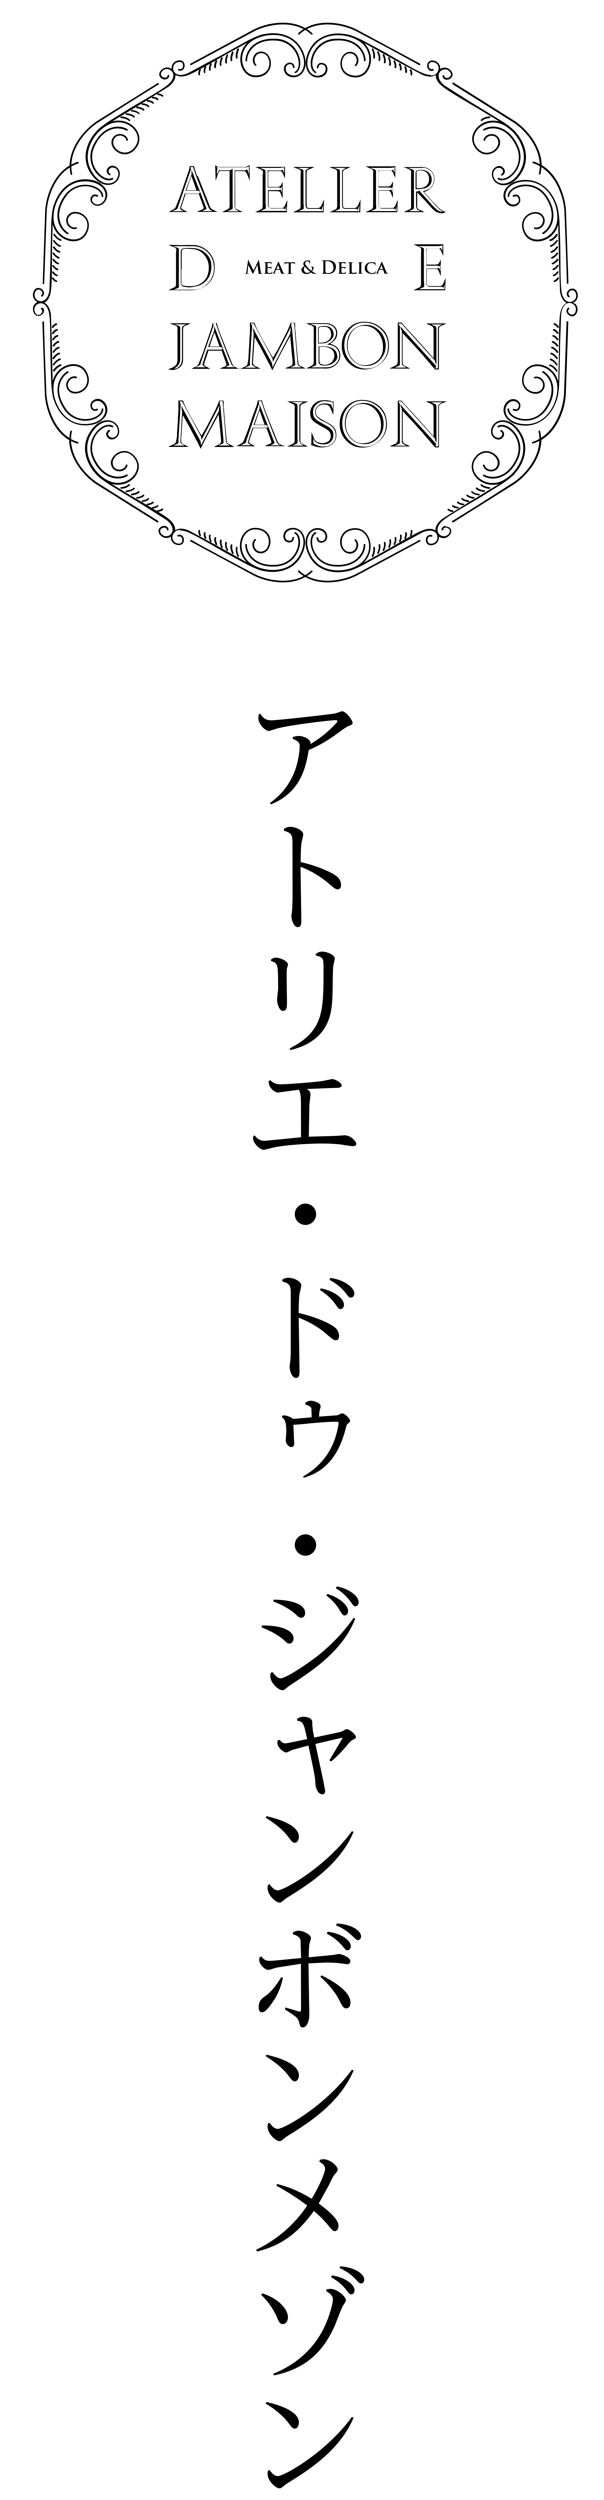 <svg xmlns="http://www.w3.org/2000/svg" xmlns:xlink="http://www.w3.org/1999/xlink" viewBox="0 0 73.54 303.94" xmlns:v="https://vecta.io/nano"><path d="M60 57.97c-.38 0-.75-.1-1.04-.26-.05-.03-.1-.01-.14.04s-.01.1.04.14a2.35 2.35 0 0 0 1.14.29c.6 0 2.05-.23 3.03-2.3a3.16 3.16 0 0 0 .32-1.37c0-.74-.27-1.45-.76-2.03-.45-.52-1-.83-1.5-.83a.94.94 0 0 0-.47.12c-.02.01-.04.03-.05.06s0 .05.01.08c.03.05.1.07.14.04a.75.75 0 0 1 .37-.09c.42 0 .94.3 1.34.76a2.9 2.9 0 0 1 .71 1.89 2.96 2.96 0 0 1-.3 1.28c-.9 1.9-2.17 2.18-2.84 2.18zm-.4 1.46c.06 0 .1-.04.1-.1s-.04-.1-.1-.1h-.02c-.06-.01-.22-.02-.4-.08-.15-.04-.36-.12-.5-.26-.04-.04-.1-.04-.14 0-.02.02-.03.04-.03.07s.01.05.03.07c.15.15.38.26.66.34l.38.06zm-1.63-.13c-.04.04-.04.1 0 .14.14.14.35.25.62.3a1.62 1.62 0 0 0 .36.06c.06 0 .1-.04.1-.1 0-.03-.01-.05-.02-.07-.02-.02-.04-.03-.07-.03h-.02c-.04 0-.2-.02-.37-.07a1.2 1.2 0 0 1-.46-.24c-.04-.04-.1-.04-.15 0z"/><path d="M57.54 59.73c-.04-.04-.1-.04-.14 0s-.04.1 0 .14c.14.13.33.23.58.3a2.64 2.64 0 0 0 .33.06c.06 0 .1-.04.1-.1 0-.03-.01-.05-.03-.07s-.04-.03-.07-.03h-.02c-.05 0-.2-.02-.34-.06-.12-.04-.3-.1-.42-.23z"/><path d="M57.67 60.62c.06 0 .1-.04.1-.1 0-.03-.01-.05-.02-.07-.02-.02-.04-.03-.07-.03h-.02a1.54 1.54 0 0 1-.31-.06c-.12-.03-.28-.1-.4-.2-.04-.04-.1-.04-.14 0-.02.02-.03.04-.03.07s.01.05.03.07c.13.12.3.2.54.27a1.11 1.11 0 0 0 .3.06zm-.64.4c.06 0 .1-.04.1-.1s-.04-.1-.1-.1H57c-.04 0-.16-.02-.3-.06a.84.84 0 0 1-.36-.19c-.02-.02-.04-.03-.07-.03s-.05.01-.07.03-.03.04-.03.07.01.05.03.07a1.07 1.07 0 0 0 .5.25c.15.06.26.07.3.07zm-.63.4a.1.1 0 0 0 .1-.1c0-.03-.01-.05-.02-.07-.02-.02-.04-.03-.07-.03h-.02c-.04 0-.14-.01-.26-.05-.08-.02-.22-.07-.32-.17-.02-.02-.04-.03-.07-.03s-.05.01-.07.03c-.04.04-.04.1 0 .14.1.1.26.18.46.23a1.41 1.41 0 0 0 .27.04v-.02h0zm-.65.4c.06 0 .1-.04.1-.1s-.04-.1-.1-.1h-.01c-.03 0-.12-.01-.23-.04-.12-.04-.22-.1-.3-.15-.02-.02-.04-.03-.07-.03s-.05.01-.07.03-.03.04-.03.07.01.05.03.07c.1.1.24.17.42.2a.98.98 0 0 0 .23.04zM54.5 62c.1.1.22.15.38.2.1.03.2.03.22.04.03 0 .06-.01.08-.03s.03-.04.03-.07-.01-.05-.02-.07c-.02-.02-.04-.03-.07-.03h-.01a.82.82 0 0 1-.2-.04c-.06-.02-.18-.06-.25-.13-.04-.04-.1-.04-.14 0-.02.02-.03.04-.03.07-.02.03-.01.05.01.07zm15.3-25.2a.85.85 0 0 0 .25-.17c.2-.18.3-.42.3-.7 0-.08-.01-.16-.03-.24-.05-.2-.13-.36-.25-.46a.58.58 0 0 0-.37-.15h0a.71.71 0 0 0-.48.2c-.14.13-.22.3-.22.45a.54.54 0 0 0 .19.39c.02.02.04.03.07.03.04 0 .06-.02.08-.04s.03-.05.02-.07c0-.03-.01-.05-.03-.07-.08-.07-.12-.15-.12-.24 0-.1.06-.2.15-.3a.47.47 0 0 1 .34-.14h0a.31.31 0 0 1 .24.1c.08.08.15.2.2.36.02.06.02.13.02.2a.73.73 0 0 1-.24.54.79.79 0 0 1-.54.22c-.23 0-.44-.1-.62-.3-.2-.24-.35-.6-.4-1.07-.12-.9-.12-2.47-.13-4.14l-.01-1.24-.1-2.97c-.07-1-.17-1.65-.32-2.05-.01-.01-.01-.02-.02-.03a5.08 5.08 0 0 0-.77-1.48c-.76-1-1.82-1.55-2.98-1.55H64c-.82 0-1.52.2-2 .6-.44.34-.7.82-.7 1.3a1.37 1.37 0 0 0 .53 1.08.98.98 0 0 0 .64.24h0c.34 0 .66-.2.82-.5a.54.54 0 0 0 .06-.27c0-.16-.04-.32-.12-.44-.1-.15-.25-.24-.43-.24-.1 0-.2.03-.32.08-.02.01-.04.03-.05.06a.11.11 0 0 0 0 .08c.01.02.03.04.06.05a.11.11 0 0 0 .08 0c.1-.04.17-.06.24-.06.1 0 .2.05.26.14.06.08.1.2.1.32 0 .07-.01.13-.03.17-.12.23-.37.38-.64.38h0a.77.77 0 0 1-.51-.19c-.3-.24-.45-.56-.45-.92 0-.42.22-.83.6-1.14.32-.25.9-.55 1.9-.56h.02c1.4 0 2.32.8 2.82 1.47a4.9 4.9 0 0 1 .98 2.87c0 .24-.02.47-.07.68-.3 1.34-1.4 2.04-2.37 2.04h0c-.64 0-1.15-.3-1.43-.83-.16-.3-.25-.62-.25-.9a1.4 1.4 0 0 1 .47-1.04c.27-.24.64-.38.98-.38.28 0 .5.1.68.26.16.17.25.36.25.58 0 .2-.1.42-.24.6-.2.2-.48.3-.74.23-.05-.01-.1.02-.12.07-.01.02 0 .05.01.08.01.02.04.04.06.05.07.02.15.03.23.03.26 0 .5-.12.7-.32a1.04 1.04 0 0 0 .3-.73c0-.26-.1-.5-.3-.72s-.5-.32-.82-.32h0a1.67 1.67 0 0 0-1.1.43c-.35.3-.54.73-.54 1.2 0 .32.1.66.27 1 .3.6.9.94 1.6.94 1 0 2.18-.7 2.54-2.07l.08 4v.28l.13 3.83c.07.5.22.9.47 1.18.1.1.22.2.34.26-.13.06-.24.15-.34.26-.24.27-.4.67-.47 1.18-.12.9-.12 2.48-.13 4.15l-.01 1.26-.07 2.7c-.36-1.36-1.53-2.08-2.54-2.08-.7 0-1.3.34-1.6.94-.18.34-.27.68-.27 1 0 .46.2.88.54 1.2a1.71 1.71 0 0 0 1.1.43c.33 0 .62-.1.82-.32s.3-.46.3-.72a1.04 1.04 0 0 0-.3-.73c-.2-.2-.45-.32-.7-.32-.08 0-.16.01-.23.03-.05.01-.1.07-.07.12.02.06.07.1.12.07.06-.01.12-.02.18-.02.2 0 .4.1.56.25a.83.83 0 0 1 .24.6c0 .22-.08.4-.25.57s-.4.26-.68.26c-.34 0-.7-.14-.98-.38-.2-.2-.47-.52-.47-1.04 0-.3.08-.6.25-.9.28-.53.8-.83 1.43-.83h0c.96 0 2.08.7 2.37 2.04a2.9 2.9 0 0 1 .07.68c0 .98-.37 2.05-.98 2.87-.5.67-1.4 1.47-2.82 1.47h-.02c-.98-.01-1.57-.3-1.9-.56-.4-.3-.6-.72-.6-1.14a1.16 1.16 0 0 1 .45-.92.79.79 0 0 1 .51-.19c.27 0 .52.15.64.38a.43.43 0 0 1 .03.17.49.49 0 0 1-.1.32.29.29 0 0 1-.26.14c-.07 0-.15-.02-.24-.06-.05-.02-.1 0-.13.05s0 .1.05.13c.1.05.22.08.32.08a.52.52 0 0 0 .43-.24c.08-.12.12-.28.12-.44 0-.1-.02-.2-.06-.27a.92.92 0 0 0-.82-.5.98.98 0 0 0-.64.24 1.37 1.37 0 0 0-.53 1.08c0 .48.25.95.68 1.3.5.4 1.2.6 2 .6H64c1.17 0 2.23-.55 2.98-1.55a5.08 5.08 0 0 0 .77-1.48c.01-.01.01-.02.02-.03.15-.4.26-1.06.32-2.06l.1-4.24V42l.13-3.8c.06-.47.2-.84.4-1.07a.82.82 0 0 1 .62-.3h0a.79.79 0 0 1 .54.22c.15.14.24.33.24.54 0 .06-.01.12-.02.2-.04.16-.1.28-.2.36-.07.06-.15.1-.24.1-.12 0-.24-.05-.34-.14s-.15-.2-.15-.3.04-.17.12-.24c.02-.02.03-.04.03-.07s-.01-.06-.02-.07c-.02-.02-.04-.03-.07-.04-.03 0-.05.01-.07.02a.54.54 0 0 0-.19.39c0 .16.08.32.22.45.14.12.3.2.48.2h0c.14 0 .27-.05.37-.15a.89.89 0 0 0 .25-.46c.02-.08.03-.16.03-.24a.97.97 0 0 0-.3-.69c-.07.01-.16-.05-.25-.1z"/><path d="M63.98 50.95a2.78 2.78 0 0 1-1.4-.37 1.49 1.49 0 0 1-.43-.39.85.85 0 0 1-.16-.45c0-.03-.01-.05-.03-.07s-.04-.03-.07-.03-.05.01-.07.03-.03.04-.03.07c0 .2.07.38.2.56.17.25.46.46.8.6.36.16.77.24 1.2.24 1.02 0 1.95-.5 2.55-1.36.55-.8.83-1.6.83-2.38 0-1.17-.64-1.95-1.2-2.27-.02-.01-.05-.02-.08-.01s-.05.02-.06.05c-.01.02-.02.05-.01.08.01.02.02.05.05.06.5.3 1.1 1 1.08 2.1 0 .73-.27 1.5-.8 2.26-.75 1.1-1.8 1.28-2.37 1.28zm2.97-6.45c.23.06.43.25.53.36.07.07.13.14.16.2.02.02.03.05.04.06l.01.02c.02.03.05.04.08.04.02 0 .04-.01.06-.02.05-.03.06-.1.03-.14-.02-.02-.1-.15-.24-.3-.2-.2-.4-.35-.62-.4-.02-.01-.05 0-.08.01-.02.01-.04.04-.05.06-.01.06.02.12.08.13z"/><path d="M67.08 43.6c-.02-.01-.05-.01-.08.01-.02.01-.04.03-.05.06s0 .05.01.08c.01.02.03.04.06.05a1.17 1.17 0 0 1 .49.33c.07.07.12.14.15.18.02.02.03.04.04.06v.02c.02.02.04.04.06.04h.02c.02 0 .04-.01.06-.02.05-.03.06-.1.03-.14-.02-.02-.1-.14-.23-.28-.18-.2-.38-.34-.57-.4z"/><path d="M67.9 43.5c-.02-.02-.1-.14-.22-.26-.18-.2-.36-.3-.54-.36-.03-.01-.05-.01-.08.01-.02.01-.04.03-.05.06-.02.05.02.1.07.13.2.05.37.2.45.3l.14.17c.01.02.03.04.04.05l.01.02c.02.02.04.04.07.04.04 0 .06-.01.08-.02s.04-.04.04-.06c.01-.04.01-.06-.01-.1zm.04-.76c-.01-.01-.08-.12-.2-.24-.17-.18-.34-.3-.5-.34-.02-.01-.05-.01-.08.01-.02.01-.04.03-.05.06s0 .05.01.08c.01.02.03.04.06.05.18.05.34.2.42.28.06.06.1.12.13.15.02.02.03.04.03.05l.01.02c.02.03.05.04.1.04.02 0 .04-.01.06-.02s.04-.04.04-.06c.01-.03 0-.06-.01-.08zm.02-.76c-.01-.01-.07-.1-.18-.22-.16-.16-.3-.26-.47-.3-.02-.01-.05 0-.08.01-.02.01-.04.04-.05.06-.01.03 0 .05.01.08.01.02.03.04.06.05.16.05.3.18.38.26l.12.14c.01.02.02.03.03.04h.01c.02.03.05.05.08.05.02 0 .04-.01.06-.02.02-.02.04-.04.04-.07.01-.03 0-.06-.01-.08zm.02-.76c-.02-.02-.08-.1-.17-.2a1.09 1.09 0 0 0-.43-.29c-.05-.02-.1.02-.12.07-.01.02 0 .05.01.08.01.02.03.04.06.05.14.04.28.16.34.23.05.05.08.1.1.13.01.02.02.03.03.04v.01c.02.03.05.04.1.04.02 0 .04-.01.06-.02.03-.02.04-.08.01-.13h0zm.02-.76h0l-.15-.2a.89.89 0 0 0-.39-.26c-.03-.01-.05 0-.08.01-.02.01-.04.04-.05.06s0 .05.01.08c.01.02.04.04.06.05a.75.75 0 0 1 .3.21l.14.14c.02.02.04.04.06.04.04 0 .06-.01.08-.02.02-.02.04-.04.04-.07 0-.01 0-.03-.02-.06zm.03-.76c-.01-.02-.06-.1-.14-.17-.12-.12-.23-.2-.36-.24-.02-.01-.05 0-.08.01-.02.01-.04.03-.05.06-.01.02 0 .05.01.08.01.02.03.04.06.05.08.02.18.1.27.18.03.03.06.06.08.1l.03.04c.01.02.04.04.06.04h.02c.02 0 .04-.01.06-.02.06-.01.07-.08.04-.13zm1.05-.65a.1.1 0 0 0-.1.1l-.01.27-.3 8.5c-.07 1.1-.44 2.35-1 3.34-.48.86-1.08 1.52-1.8 1.97a4.38 4.38 0 0 0-.11-.82c-.01-.03-.02-.05-.04-.06s-.05-.02-.08-.01-.05.02-.06.04-.02.05-.01.08a3.94 3.94 0 0 1 .1.9c-.26.15-.54.27-.82.36-.03.01-.05.02-.06.05-.01.02-.02.05-.01.08.02.05.07.08.13.07.26-.08.5-.2.76-.32-.04.96-.4 1.98-1.05 2.93-.56.84-1.34 1.62-2.14 2.14L58 61.52l-2.68 1.66-.23.14c-.02.01-.04.04-.05.06-.01.03 0 .05.01.08a.11.11 0 0 0 .1.05c.02 0 .04 0 .05-.01l7.42-4.65c.8-.54 1.6-1.34 2.2-2.2.7-1.03 1.07-2.12 1.1-3.16.78-.47 1.44-1.18 1.96-2.1a8.1 8.1 0 0 0 1.01-3.43l.3-8.8c.03-.06-.02-.1-.08-.1zm-3-10.78c-.02.01-.04.04-.05.06-.01.03 0 .05.01.08.01.02.04.04.06.05h.03c.02 0 .03 0 .05-.01.55-.32 1.2-1.1 1.2-2.27 0-.77-.28-1.57-.83-2.38-.6-.87-1.52-1.36-2.54-1.36-.56 0-1.1.14-1.5.4-.2.13-.37.28-.5.45-.13.18-.2.37-.2.56 0 .06.04.1.1.1a.1.1 0 0 0 .1-.1c0-.15.06-.3.16-.45.15-.22.4-.4.72-.54a2.88 2.88 0 0 1 1.1-.22 2.84 2.84 0 0 1 2.38 1.27c.53.77.8 1.53.8 2.26 0 1.08-.6 1.8-1.1 2.1zm1.77.17c-.05-.03-.1-.02-.14.03v.01c-.01.01-.1.15-.24.3-.12.12-.3.27-.5.33-.03.01-.05.02-.06.05-.01.02-.02.05-.01.08.01.04.05.07.1.07h.03c.2-.06.4-.2.62-.4.15-.15.24-.3.25-.3.01-.06 0-.12-.05-.15z"/><path d="M67.8 29.18c-.03.01-.05.02-.06.04v.01c-.01.01-.1.14-.23.27-.1.1-.28.25-.47.3-.03.01-.05.02-.06.05-.01.02-.02.05-.01.08s.02.05.05.06a.09.09 0 0 0 .05.01c.01 0 .02 0 .03-.01.2-.06.4-.2.58-.4.13-.14.2-.26.23-.28.03-.05.02-.1-.03-.14-.03-.01-.06-.01-.08-.01z"/><path d="M67.8 29.94c-.03.01-.05.02-.06.04V30c0 .01-.08.12-.2.25-.08.08-.25.23-.43.28-.05.02-.1.07-.07.13.01.03.02.05.05.06a.09.09 0 0 0 .05.01h.03c.18-.05.36-.17.54-.36a1.23 1.23 0 0 0 .21-.26c.03-.05.02-.1-.03-.14-.03-.02-.06-.03-.08-.02z"/><path d="M67.83 30.7c-.03.01-.05.02-.07.05a1.62 1.62 0 0 1-.19.23c-.08.08-.23.2-.4.26-.03.01-.05.02-.06.05-.01.02-.02.05-.01.08.01.02.02.05.05.06.02.01.03.01.05.01h.03c.17-.05.34-.16.5-.34.13-.13.2-.24.2-.24.03-.05.02-.1-.03-.14-.02-.03-.05-.03-.08-.02zm.1.77c-.05-.03-.1-.02-.14.03-.01.02-.08.1-.18.2-.07.07-.2.2-.36.24-.03.01-.05.02-.06.05-.01.02-.02.05-.01.08.01.02.02.05.05.06a.09.09 0 0 0 .05.01h.03c.16-.05.3-.15.47-.3.1-.1.18-.2.18-.22.03-.06.02-.12-.03-.15h0zm-.05.73c-.03.01-.05.02-.06.04h0c-.01.02-.07.1-.16.2a.89.89 0 0 1-.32.21c-.05.01-.08.07-.07.12.01.03.02.05.05.06a.09.09 0 0 0 .05.01h.03a.85.85 0 0 0 .43-.3c.1-.1.15-.18.17-.2.03-.05.02-.1-.03-.14-.04.01-.07 0-.1.01zm-.05.82l-.14.17c-.06.06-.17.16-.3.2-.05.01-.08.07-.07.12.01.04.05.07.1.07h.03a.89.89 0 0 0 .39-.26.84.84 0 0 0 .15-.19c.02-.02.02-.05.02-.08S68 33 67.97 33c-.05-.03-.1-.01-.15.04zm.1.7c-.03.01-.05.02-.07.05-.01.01-.05.08-.13.15-.05.05-.15.14-.25.17-.03.01-.05.02-.06.05-.01.02-.02.05-.01.08s.02.05.05.06a.09.09 0 0 0 .05.01c.01 0 .02 0 .03-.01.12-.03.24-.1.36-.23.1-.1.14-.17.14-.17.03-.05.02-.1-.03-.14-.03-.02-.05-.03-.08-.02zm-6.82-12c-.14 0-.27-.03-.37-.1-.02-.01-.05-.02-.08-.01s-.05.02-.06.05c-.01.02-.02.05-.01.08s.02.05.05.06a.94.94 0 0 0 .47.12c.5 0 1.05-.3 1.5-.83.5-.57.76-1.3.76-2.03 0-.46-.1-.92-.32-1.37-.98-2.08-2.44-2.3-3.03-2.3-.42 0-.82.1-1.14.3-.02.01-.04.04-.05.06-.01.03 0 .05.01.08.03.05.1.07.14.04.3-.17.66-.26 1.04-.26.68 0 1.95.3 2.85 2.2a2.96 2.96 0 0 1 .3 1.28 2.88 2.88 0 0 1-.71 1.89c-.4.46-.93.75-1.35.75zm-2.58-7.1c0 .03.01.05.03.07s.05.03.07.03c.03 0 .05-.01.07-.03.17-.16.43-.25.57-.28l.25-.05c.03-.01.06-.01.07-.01h.02a.1.1 0 0 0 .1-.1c0-.05-.05-.1-.1-.1-.04 0-.2.01-.4.06-.3.07-.5.2-.66.34-.02.03-.03.05-.03.08zm-3.18-4.23l7.18 4.5c.8.53 1.57 1.3 2.14 2.14.65.96 1 1.97 1.05 2.93-.25-.13-.5-.24-.76-.32-.05-.02-.1.01-.13.07-.02.05.01.1.07.13.28.1.56.2.82.36 0 .3-.04.6-.1.9-.01.03 0 .05.01.08.01.02.04.04.06.04.05.01.1-.02.12-.08a5.4 5.4 0 0 0 .11-.82c.7.45 1.3 1.1 1.8 1.97a8.55 8.55 0 0 1 1 3.34l.2 5.35.07 2.42.02.6v.13.27a.1.1 0 0 0 .2 0l-.3-8.8c-.07-1.15-.44-2.4-1-3.43-.52-.93-1.18-1.64-1.96-2.1-.02-1.04-.4-2.13-1.1-3.17-.58-.86-1.38-1.66-2.2-2.2l-7.42-4.65c-.02-.01-.05-.02-.08-.01s-.05.02-.06.05c-.01.02-.02.05-.01.08s.02.05.05.06l.2.16z"/><path d="M52.37 9.1c-.26 0-.55-.07-.87-.2-.82-.34-2.18-1.12-3.62-1.95l-1.08-.62-2.6-1.4c-.9-.44-1.5-.68-1.93-.75h-.04a5.35 5.35 0 0 0-1.05-.11c-.7 0-1.36.15-1.93.43-.65.32-1.16.8-1.52 1.45-.34.6-.5 1.18-.5 1.72 0 .5.15.95.43 1.27a1.36 1.36 0 0 0 1.03.48h0a1.42 1.42 0 0 0 .53-.1.97.97 0 0 0 .65-.91c0-.17-.05-.34-.14-.48-.05-.08-.13-.15-.25-.2a.73.73 0 0 0-.35-.09c-.1 0-.24.02-.36.13-.1.1-.17.25-.2.44-.01.06.04.1.1.1.06 0 .1-.04.1-.1.01-.14.06-.25.13-.3a.33.33 0 0 1 .22-.08c.08 0 .18.02.26.06.07.04.14.1.17.13a.61.61 0 0 1 .1.37c0 .32-.2.6-.52.72-.15.06-.3.1-.45.1-.34 0-.65-.15-.88-.4-.25-.3-.38-.68-.38-1.14 0-.5.17-1.06.48-1.62.34-.6.83-1.07 1.43-1.37.54-.27 1.17-.4 1.84-.4 1.1 0 2.25.4 2.92 1 .56.5.87 1.2.87 1.93 0 .53-.16 1.02-.46 1.4a1.48 1.48 0 0 1-1.2.59h-.07c-.53-.02-.94-.2-1.23-.5a1.42 1.42 0 0 1-.37-.98c0-.28.07-.56.2-.77.14-.22.33-.37.55-.43a.97.97 0 0 1 .23-.03c.23 0 .43.1.6.26.14.16.22.37.22.6 0 .2-.07.38-.2.52-.02.02-.03.04-.03.07s.01.05.03.07c.04.04.1.04.14 0a.94.94 0 0 0 .27-.66c0-.26-.1-.52-.27-.72a.98.98 0 0 0-.73-.33c-.1 0-.2.01-.28.04-.27.07-.5.25-.67.52a1.76 1.76 0 0 0-.24.88 1.61 1.61 0 0 0 .42 1.11c.32.34.8.54 1.37.56h.08a1.7 1.7 0 0 0 1.35-.67c.32-.4.5-.94.5-1.52 0-.75-.3-1.45-.84-2l3.46 1.92.26.15 3.36 1.8c.34.14.66.22.95.22.27 0 .5-.07.7-.2v.07c0 .32.15.82.84 1.35.72.56 2.07 1.35 3.5 2.2l1.1.64 2.3 1.4c-.25-.07-.5-.1-.76-.1-.67 0-1.32.24-1.8.68-.48.43-.75 1-.75 1.55 0 .32.1.63.27.92.38.6.9.95 1.5.95.4 0 .8-.16 1.13-.45.3-.28.5-.65.5-1 0-.1-.01-.2-.04-.27-.07-.24-.2-.44-.4-.57-.17-.12-.37-.18-.6-.18s-.43.06-.6.18c-.2.13-.32.3-.38.52-.01.05.02.1.07.12.03.01.05 0 .08-.01.02-.01.04-.04.05-.06.04-.17.15-.3.3-.4.14-.1.3-.15.5-.15a.84.84 0 0 1 .47.14c.15.1.26.26.3.47a.78.78 0 0 1 .03.22c0 .3-.16.6-.42.85a1.51 1.51 0 0 1-.99.39h0c-.36 0-.9-.15-1.33-.85-.16-.25-.24-.52-.24-.8 0-.5.25-1 .68-1.4.46-.4 1.05-.63 1.68-.63a2.6 2.6 0 0 1 .82.13c.68.22 1.42.77 1.97 1.5.6.8.94 1.7.94 2.58 0 .6-.16 1.18-.47 1.72-.78 1.35-1.7 1.5-2.06 1.5h0c-.3 0-.6-.1-.8-.28-.22-.2-.36-.44-.4-.75.01-.03.01-.08.01-.13a.77.77 0 0 1 .22-.56c.13-.13.3-.2.5-.2h.03c.06 0 .18.05.28.14s.16.2.16.3c0 .12-.07.22-.2.33-.04.03-.06.1-.02.14.03.05.1.06.14.02.2-.14.3-.3.3-.5 0-.16-.08-.32-.22-.45-.13-.12-.28-.2-.4-.2h-.04c-.23 0-.46.1-.63.27a.99.99 0 0 0-.29.7c0 .06 0 .12.01.18a1.33 1.33 0 0 0 .48.87c.26.2.58.32.93.32.83 0 1.64-.58 2.23-1.6a3.59 3.59 0 0 0 .5-1.82c0-.9-.35-1.87-.98-2.7l-.23-.28c0-.01-.01-.02-.02-.03-.27-.34-.78-.75-1.6-1.3l-3.6-2.2-.25-.15-3.2-2.02c-.63-.5-.76-.92-.76-1.2a.8.8 0 0 1 .24-.57.79.79 0 0 1 .54-.22h0a.71.71 0 0 1 .51.21c.15.14.22.3.22.42 0 .14-.1.24-.16.3-.1.08-.23.12-.34.12a.37.37 0 0 1-.21-.06c-.06-.05-.1-.1-.12-.2-.01-.03-.02-.05-.04-.07-.02-.01-.05-.02-.08-.01-.03 0-.05.02-.07.04s-.02.05-.02.08c.03.14.1.26.2.33.1.07.2.1.33.1.17 0 .34-.06.47-.17.15-.12.23-.3.23-.46 0-.2-.1-.4-.3-.57a.95.95 0 0 0-.65-.27h0c-.2 0-.4.06-.56.18 0-.03.01-.05.01-.08 0-.2-.06-.4-.17-.56-.12-.17-.3-.3-.5-.36-.1-.03-.2-.05-.3-.05-.2 0-.36.07-.47.2-.1.1-.15.27-.15.43s.05.32.14.44c.1.14.24.2.4.2a.63.63 0 0 0 .19-.03c.05-.02.08-.08.06-.13-.01-.03-.03-.05-.05-.06s-.05-.01-.08-.01c-.15.05-.28.01-.37-.1-.06-.08-.1-.2-.1-.32a.47.47 0 0 1 .1-.3c.07-.1.18-.13.32-.13a.81.81 0 0 1 .25.04c.17.05.3.14.4.28.1.13.14.28.14.44a.82.82 0 0 1-.22.56c-.16.23-.4.32-.7.32z"/><path d="M40.7 4.93l.46-.02c1.28 0 2.03.47 2.43.86.45.44.72 1.03.72 1.58a.1.1 0 0 0 .2 0c0-.6-.3-1.25-.78-1.73-.43-.42-1.22-.92-2.57-.92h0l-.48.02a3.06 3.06 0 0 0-2.15 1.1c-.44.54-.7 1.24-.7 1.88 0 .26.04.5.13.7a1.01 1.01 0 0 0 .4.48c.02.01.03.02.05.02.05-.01.07-.02.08-.05.03-.05.01-.1-.03-.14-.14-.08-.24-.2-.32-.38a1.62 1.62 0 0 1-.11-.61c0-.6.25-1.25.66-1.75a2.84 2.84 0 0 1 2.02-1.03zm4.75 2.15c.01.02.04.04.06.05h.02c.05 0 .1-.03.1-.08a1.09 1.09 0 0 0 .03-.26c0-.37-.16-.74-.2-.84h0c-.02-.05-.1-.07-.14-.05s-.07.1-.05.14l.01.02a1.93 1.93 0 0 1 .18.74 1.25 1.25 0 0 1-.02.21c0 .02 0 .05.02.07z"/><path d="M46.1 7.37c.01.02.04.04.06.05h.02c.05 0 .1-.03.1-.08.02-.08.03-.16.03-.25a1.9 1.9 0 0 0-.2-.79h0c-.02-.05-.1-.07-.14-.05-.02.01-.04.03-.05.06s-.01.05.01.08h.01a1.78 1.78 0 0 1 .17.7 1.23 1.23 0 0 1-.02.2c-.01.03 0 .06.01.08zm.72.33h.02c.05 0 .1-.03.1-.08.02-.07.03-.15.03-.23 0-.32-.13-.62-.18-.74v-.01c-.01-.02-.03-.04-.06-.05-.02-.01-.05-.01-.08.01-.05.03-.07.1-.05.14v.01c.02.03.16.34.16.64 0 .06-.01.12-.02.18-.02.06.01.12.07.13zm.58.26c.01.02.04.04.06.05h.02c.02 0 .04-.01.05-.02.02-.01.04-.04.05-.06.02-.07.02-.14.02-.22 0-.3-.13-.6-.17-.7h0a.12.12 0 0 0-.05-.05c-.03-.01-.05-.01-.08.01-.02.01-.04.03-.05.06-.01.02-.01.05 0 .07h.01a1.54 1.54 0 0 1 .14.59.88.88 0 0 1-.02.17c0 .02 0 .05.02.08z"/><path d="M48.06 8.25c.01.02.04.04.06.05h.02c.02 0 .04-.01.05-.01.02-.01.04-.04.05-.06.02-.06.02-.13.02-.2a1.53 1.53 0 0 0-.16-.63h0c-.03-.05-.1-.07-.14-.04s-.07.1-.05.14h.01a1.35 1.35 0 0 1 .13.53.68.68 0 0 1-.02.15c.01.02.01.04.03.07zm.7.33c.07 0 .1-.03.12-.08a1.1 1.1 0 0 0 .02-.18c0-.25-.1-.5-.14-.58-.01-.02-.03-.04-.06-.05-.02-.01-.05-.01-.08.01-.05.02-.07.1-.05.14v.01c.01.01.12.26.12.48a.59.59 0 0 1-.02.14.1.1 0 0 0 .1.1z"/><path d="M49.36 8.83c.01.02.04.04.06.05.07 0 .1-.03.12-.08a.88.88 0 0 0 .02-.17c0-.23-.1-.44-.13-.53h0c-.01-.02-.03-.04-.06-.05-.02-.01-.05-.01-.08.01-.02.01-.04.03-.05.06-.01.02-.01.05 0 .07h0s.1.22.1.43c0 .04 0 .08-.01.12 0 .03.01.06.02.08zm.64.3c.01.02.04.04.06.04h.02c.02 0 .04-.01.05-.01.02-.01.04-.04.05-.06.01-.05.02-.1.02-.15a1.14 1.14 0 0 0-.12-.48h0c-.01-.02-.03-.04-.06-.05s-.05-.01-.08.01c-.05.03-.07.1-.05.14v.01a.98.98 0 0 1 .1.38c0 .04 0 .07-.01.1.02.02.02.05.03.07zM35.92 8.7c-.02.01-.04.04-.05.06-.01.03 0 .05.01.08a.11.11 0 0 0 .1.05c.02 0 .04-.01.05-.02a1.01 1.01 0 0 0 .4-.48 1.86 1.86 0 0 0 .13-.7c0-.64-.26-1.34-.7-1.88-.37-.45-1.05-1-2.15-1.1h-.47c-1.35 0-2.14.5-2.57.92-.5.48-.78 1.12-.78 1.73a.1.1 0 0 0 .2 0c0-.55.27-1.14.72-1.58.4-.4 1.15-.86 2.43-.86l.46.02a2.87 2.87 0 0 1 2.01 1.03c.4.5.66 1.16.66 1.75a1.62 1.62 0 0 1-.11.61.87.87 0 0 1-.32.38zm-6.86-2.6c.01-.02.02-.04.02-.05l.01-.02c.02-.05 0-.1-.05-.14-.05-.02-.1 0-.14.05h0c-.05.1-.2.46-.2.84a1.03 1.03 0 0 0 .03.26c.01.05.05.08.1.08.08-.01.12-.06.1-.12s-.02-.14-.02-.2a1.87 1.87 0 0 1 .09-.52l.07-.17z"/><path d="M28.4 6.45c.01-.02.01-.03.02-.04h.01c.02-.05 0-.1-.05-.14s-.1 0-.14.05v.01a1.96 1.96 0 0 0-.19.79c0 .1.01.17.03.25.01.05.05.08.1.08.07-.01.1-.07.1-.12-.01-.06-.02-.12-.02-.2 0-.18.05-.36.1-.48.02-.08.04-.13.06-.2z"/><path d="M27.74 6.8c.01-.02.01-.03.02-.04l.01-.01c.02-.05.01-.1-.04-.14-.05-.02-.1 0-.14.05v.01c-.05.1-.18.42-.18.74 0 .08.01.16.03.23.01.05.05.08.1.08.07-.01.1-.07.1-.12a.99.99 0 0 1-.02-.18 1.45 1.45 0 0 1 .08-.45c.01-.1.03-.14.05-.17zm-.66.36l.02-.05c.02-.05 0-.1-.05-.14-.05-.02-.1 0-.13.05-.04.1-.17.4-.17.7 0 .08.01.15.02.22.01.05.05.08.1.08.07-.01.1-.07.1-.12-.01-.05-.02-.1-.02-.17 0-.15.04-.3.07-.4l.07-.15zm-.78.17c-.02.01-.05.03-.06.05-.05.1-.15.37-.16.64a1.23 1.23 0 0 0 .02.2c.01.03.02.05.05.06a.09.09 0 0 0 .05.01c.07-.01.1-.07.1-.12v-.15c0-.14.04-.28.07-.37l.05-.13c.01-.01.01-.03.02-.03l.01-.01c.02-.05 0-.1-.05-.14-.03-.02-.06-.02-.1-.01z"/><path d="M25.75 7.87l.02-.04c.02-.05 0-.1-.05-.14-.02-.01-.05-.01-.08-.01-.03.01-.05.03-.06.05v.01c-.04.1-.14.33-.14.58 0 .07.01.13.02.2.01.04.05.08.1.08.07-.01.1-.07.1-.12a.59.59 0 0 1-.02-.14c0-.12.03-.25.06-.34.04-.06.06-.1.06-.12z"/><path d="M25.1 8.23V8.2c.01-.02.01-.05.01-.08-.01-.02-.03-.05-.05-.06-.05-.02-.1 0-.14.05a1.3 1.3 0 0 0-.13.53.88.88 0 0 0 .02.17c.01.02.02.05.05.06a.09.09 0 0 0 .05.01c.05-.01.07-.02.08-.05.01-.02.02-.05.01-.08-.01-.02-.01-.06-.01-.1 0-.12.03-.24.06-.3l.03-.1zm-.67.35l.02-.03c.02-.05 0-.1-.05-.14-.05-.02-.1 0-.14.05-.03.08-.12.28-.12.48 0 .06.01.1.02.15.01.02.02.05.05.06a.09.09 0 0 0 .05.01c.05-.01.07-.02.08-.05.01-.02.02-.05.01-.08s-.01-.07-.01-.1c0-.1.03-.2.05-.27.02-.02.03-.05.04-.08zM23.3 7.9l.24-.13 7.47-4c1-.5 2.3-.8 3.44-.8h0c.95 0 1.8.2 2.52.57a4.14 4.14 0 0 0-.65.5c-.04.04-.04.1-.01.14.02.02.04.03.07.03s.05-.01.07-.03a4.83 4.83 0 0 1 .72-.54 4.83 4.83 0 0 1 .72.54c.02.02.05.03.07.03.03 0 .05-.01.07-.03.04-.04.04-.1-.01-.14-.2-.18-.42-.35-.65-.5.72-.38 1.57-.57 2.52-.57a8.08 8.08 0 0 1 3.44.8l4.7 2.5 2.1 1.15.65.36.24.13c.05.02.1.01.14-.04s.01-.1-.04-.14l-7.7-4.14c-1.05-.53-2.34-.83-3.54-.83-1.03 0-1.95.22-2.72.66-.77-.44-1.7-.66-2.72-.66a8.08 8.08 0 0 0-3.54.83l-7.7 4.14c-.05.03-.07.1-.04.14a.11.11 0 0 0 .1.05c.02 0 .03-.01.05-.01zM22 64.5c.26 0 .55.07.87.2.82.34 2.18 1.12 3.62 1.95l1.08.62 2.6 1.4c.9.44 1.5.68 1.93.75h.04a5.35 5.35 0 0 0 1.05.11c.7 0 1.37-.15 1.93-.43.65-.32 1.16-.8 1.52-1.45.33-.6.5-1.18.5-1.72 0-.5-.15-.95-.43-1.27a1.37 1.37 0 0 0-1.03-.49c-.18 0-.35.04-.53.1a.97.97 0 0 0-.65.91c0 .17.05.34.14.48a.57.57 0 0 0 .25.2.73.73 0 0 0 .35.09c.1 0 .24-.02.36-.13.1-.1.17-.25.2-.44a.09.09 0 0 0-.09-.11c-.03 0-.05.01-.07.02-.02.02-.03.04-.04.07-.01.14-.06.25-.13.3a.33.33 0 0 1-.22.08c-.08 0-.18-.02-.26-.06a.92.92 0 0 1-.17-.13c-.07-.1-.1-.24-.1-.37 0-.32.2-.6.52-.72a1.22 1.22 0 0 1 .45-.1c.34 0 .65.15.88.4.25.3.38.68.38 1.14 0 .5-.17 1.06-.48 1.62a3.43 3.43 0 0 1-1.43 1.37c-.54.27-1.17.4-1.84.4-1.1 0-2.25-.4-2.92-1a2.64 2.64 0 0 1-.87-1.94c0-.53.16-1.02.46-1.4a1.48 1.48 0 0 1 1.2-.59h.07c.53.02.94.2 1.22.5.24.26.37.6.37.97 0 .28-.07.56-.2.77a.92.92 0 0 1-.55.43.8.8 0 0 1-.82-.24.89.89 0 0 1-.22-.58.75.75 0 0 1 .2-.52c.04-.04.04-.1 0-.14s-.1-.04-.14 0a.94.94 0 0 0-.27.66c0 .26.1.52.27.72a.96.96 0 0 0 .74.34h0c.1 0 .2-.01.28-.04.27-.07.5-.25.67-.52a1.76 1.76 0 0 0 .24-.88c0-.42-.15-.82-.42-1.1-.32-.34-.8-.54-1.37-.56h-.07c-.53 0-1 .24-1.36.67-.32.4-.5.94-.5 1.52 0 .75.3 1.45.84 2l-3.47-1.93-.24-.14-3.36-1.8c-.34-.14-.66-.22-.95-.22h0a1.25 1.25 0 0 0-.7.2v-.07c0-.32-.15-.82-.84-1.35-.72-.56-2.07-1.34-3.5-2.18l-1.1-.64-2.3-1.4c.25.07.5.1.76.1.67 0 1.32-.24 1.8-.68.48-.42.75-1 .75-1.55 0-.32-.1-.63-.27-.92-.38-.6-.92-.95-1.5-.95-.4 0-.8.16-1.13.45-.3.28-.5.65-.5 1 0 .1.01.2.04.27.07.24.2.44.4.57.17.12.37.18.6.18a1.09 1.09 0 0 0 .6-.18c.2-.13.32-.3.38-.52.01-.02 0-.05-.01-.08-.01-.02-.04-.04-.06-.05-.03-.01-.05 0-.08.01-.02.01-.04.03-.05.06-.04.17-.15.3-.3.4-.14.1-.3.15-.5.15-.17 0-.34-.05-.47-.15a.71.71 0 0 1-.3-.46.78.78 0 0 1-.03-.22c0-.3.16-.6.42-.85.28-.25.64-.4 1-.4h0c.36 0 .9.15 1.33.86.16.25.24.52.24.8 0 .5-.25 1-.68 1.4-.46.4-1.05.63-1.68.63a2.6 2.6 0 0 1-.82-.13c-.68-.22-1.42-.77-1.97-1.5-.6-.8-.94-1.7-.94-2.58 0-.6.16-1.18.47-1.72.78-1.35 1.7-1.5 2.05-1.5.3 0 .6.1.8.28.22.2.36.44.4.75.01.05.01.1.01.15a.77.77 0 0 1-.22.56c-.13.13-.3.2-.5.2h-.03c-.06 0-.18-.05-.28-.14s-.16-.2-.16-.3c0-.12.07-.23.2-.33.05-.03.06-.1.02-.14-.02-.02-.04-.04-.07-.04-.03-.01-.05 0-.08.02-.2.14-.3.3-.3.5 0 .16.08.32.22.45.13.12.28.2.4.2h.04c.23 0 .46-.1.63-.27a.99.99 0 0 0 .29-.7c0-.06 0-.12-.01-.18a1.33 1.33 0 0 0-.48-.87c-.26-.2-.58-.32-.94-.32-.83 0-1.64.58-2.23 1.6a3.59 3.59 0 0 0-.5 1.82c0 .9.35 1.87.98 2.7l.23.28c0 .01.01.02.02.03.27.34.78.75 1.6 1.3l3.6 2.2.27.16 3.2 2.02c.63.5.76.92.76 1.2a.8.8 0 0 1-.24.57.79.79 0 0 1-.54.22h0a.71.71 0 0 1-.51-.21c-.15-.14-.22-.3-.22-.42a.38.38 0 0 1 .16-.3c.1-.08.23-.12.34-.12.08 0 .15.02.2.06a.31.31 0 0 1 .12.2c.01.03.02.05.04.07.02.01.05.02.08.01.06-.01.1-.06.08-.12a.55.55 0 0 0-.19-.33c-.1-.07-.2-.1-.33-.1-.17 0-.34.06-.47.17-.15.12-.23.3-.23.46 0 .2.1.4.3.57a.95.95 0 0 0 .65.27h0c.2 0 .4-.06.56-.18 0 .02-.01.05-.01.08a1 1 0 0 0 .17.56c.12.18.3.3.5.36.1.03.2.05.3.05.2 0 .36-.07.47-.2.1-.1.15-.27.15-.43s-.05-.32-.14-.44c-.1-.14-.24-.2-.4-.2a.63.63 0 0 0-.19.03c-.02.01-.05.03-.06.05s-.01.05 0 .08.03.05.05.06.05.01.08.01c.04-.02.1-.02.13-.02.1 0 .17.04.24.13.06.08.1.2.1.32s-.03.22-.1.3c-.07.1-.18.13-.32.13a.81.81 0 0 1-.25-.04.72.72 0 0 1-.4-.28.8.8 0 0 1-.14-.45.82.82 0 0 1 .22-.56c.16-.24.4-.33.7-.33z"/><path d="M33.67 68.66l-.46.02c-1.28 0-2.03-.47-2.43-.87-.45-.44-.72-1.03-.72-1.58a.1.1 0 0 0-.1-.1c-.06 0-.1.04-.1.1 0 .6.3 1.25.78 1.73.43.42 1.22.92 2.57.92l.47-.02c1.1-.1 1.78-.65 2.15-1.1.44-.54.7-1.24.7-1.88 0-.26-.04-.5-.13-.7a1.01 1.01 0 0 0-.4-.48c-.02-.01-.05-.02-.08-.01s-.05.02-.06.05c-.01.02-.02.05-.01.08s.02.05.05.06c.14.08.24.2.32.4a1.62 1.62 0 0 1 .11.61c0 .6-.25 1.25-.66 1.75a2.9 2.9 0 0 1-2 1.02zm-4.82-2.2h0c-.05-.01-.1.02-.12.07a1.09 1.09 0 0 0-.03.26c0 .38.16.74.2.84v.01c.01.02.03.04.06.05.01 0 .02.01.03.01.02 0 .03 0 .05-.01s.04-.03.05-.06.01-.05-.01-.08l-.01-.02a2.01 2.01 0 0 1-.18-.74 1.25 1.25 0 0 1 .02-.21c.02-.05-.02-.1-.07-.12z"/><path d="M28.2 66.17h0c-.05-.01-.1.02-.12.07a.95.95 0 0 0-.03.25c0 .34.14.66.2.8h0a.1.1 0 0 0 .1.06c.02 0 .03 0 .05-.01.05-.02.07-.1.05-.14h-.01a1.84 1.84 0 0 1-.17-.7 1.23 1.23 0 0 1 .02-.2c.02-.06-.02-.12-.07-.13zm-.65-.3h0c-.05-.01-.1.02-.12.07-.02.07-.03.15-.03.23 0 .32.13.62.18.74v.01c.01.02.03.04.06.05.01 0 .02.01.03.01.02 0 .03 0 .05-.01.05-.02.07-.1.04-.14l-.01-.01a1.59 1.59 0 0 1-.16-.64c0-.07.01-.13.02-.18.02-.06-.01-.12-.06-.13z"/><path d="M26.9 65.6c-.05-.02-.1.02-.12.07-.02.07-.02.14-.02.22 0 .3.13.6.17.7h0c.01.02.03.04.06.05.01 0 .02.01.03.01.02 0 .03 0 .04-.01.05-.02.07-.1.05-.14v-.01a1.54 1.54 0 0 1-.14-.59.88.88 0 0 1 .02-.17c.01-.05-.02-.1-.08-.12z"/><path d="M26.24 65.3c-.03-.01-.05 0-.08.01s-.04.04-.05.06c-.02.06-.02.13-.02.2a1.35 1.35 0 0 0 .16.63h0c.01.02.03.04.06.05.01 0 .02.01.03.01.02 0 .03 0 .05-.01.05-.02.07-.1.05-.14h-.01s-.13-.28-.13-.54c0-.06.01-.1.02-.15s-.02-.1-.08-.1zm-.6-.25c-.01-.02-.04-.04-.06-.05-.03-.01-.05 0-.08.01-.02.01-.04.04-.05.06-.01.06-.02.12-.02.18 0 .25.1.5.14.58v.01c.01.02.03.04.06.05.01 0 .02.01.03.01.02 0 .03 0 .05-.01s.04-.03.05-.06.01-.05-.01-.08l-.01-.01c0-.01-.12-.25-.12-.48 0-.05 0-.1.01-.13.03-.03.03-.06.01-.08zm-.7-.35c-.06-.01-.1.02-.12.07a.88.88 0 0 0-.02.17 1.3 1.3 0 0 0 .13.53h0a.1.1 0 0 0 .1.06c.02 0 .03 0 .04-.01.02-.01.04-.03.05-.06s.01-.06-.01-.08v-.01s-.1-.22-.1-.43c0-.04 0-.08.01-.12.02-.05-.01-.1-.06-.12zm-.64-.28c-.03-.01-.05 0-.08.01-.02.01-.04.04-.05.06-.01.05-.02.1-.02.15 0 .2.08.4.12.47v.01c.01.02.03.04.06.05.01.01.02.01.03.01.02 0 .03 0 .05-.01.05-.02.07-.1.04-.14v-.01s-.1-.2-.1-.38c0-.04 0-.07.01-.1.01-.05-.02-.1-.07-.12zm14.15.46c.05-.03.06-.1.03-.14-.01-.02-.04-.04-.06-.05-.03-.01-.05 0-.08.01a1.01 1.01 0 0 0-.4.48 1.86 1.86 0 0 0-.13.7c0 .64.27 1.34.7 1.88.37.46 1.05 1 2.15 1.1l.47.02c1.35 0 2.14-.5 2.57-.92.5-.48.78-1.12.78-1.73a.1.1 0 0 0-.1-.1c-.06 0-.1.04-.1.1 0 .55-.27 1.14-.72 1.58-.4.4-1.15.87-2.43.87-.15 0-.3-.01-.46-.02a2.83 2.83 0 0 1-2.01-1.03c-.42-.5-.66-1.16-.66-1.75a1.62 1.62 0 0 1 .11-.61c.08-.16.2-.3.33-.38zm6.85 2.62c-.01.02-.02.04-.02.05l-.01.02c-.02.05 0 .1.05.14.01.01.03.01.05.01.01 0 .02 0 .03-.01.03-.01.05-.03.06-.05v-.01c.05-.1.2-.47.2-.84a1.09 1.09 0 0 0-.03-.26c-.01-.06-.07-.1-.12-.07-.05.01-.1.07-.07.12a.68.68 0 0 1 .02.2 1.87 1.87 0 0 1-.09.52c-.04.07-.06.13-.08.17z"/><path d="M45.96 67.13c-.01.02-.02.03-.02.04l-.01.01c-.01.02-.01.05-.01.08.01.03.03.05.05.06.01.01.03.01.05.01.04 0 .07-.02.1-.06a2.01 2.01 0 0 0 .2-.8.95.95 0 0 0-.03-.25c-.01-.06-.07-.1-.12-.07-.03.01-.05.02-.06.05-.01.02-.02.05-.01.08a1.23 1.23 0 0 1 .02.2c0 .18-.05.36-.1.48a.43.43 0 0 1-.05.17zm.66-.35l-.02.06c-.01.02-.01.05-.01.08.01.03.03.05.05.06.01.01.03.01.05.01.01 0 .02 0 .03-.01.03-.01.05-.03.06-.05v-.01c.05-.1.18-.42.18-.74 0-.08-.01-.16-.03-.23h0c-.01-.06-.07-.1-.12-.07s-.1.07-.07.12a1.1 1.1 0 0 1 .02.18c0 .18-.05.36-.08.45-.02.05-.03.1-.06.15zm.73-.16c.04 0 .07-.02.1-.06v-.01c.04-.08.17-.38.17-.7 0-.08-.01-.15-.02-.22h0c-.01-.05-.07-.1-.12-.07-.05.01-.1.07-.07.12a.88.88 0 0 1 .02.17c0 .15-.04.3-.07.4l-.05.14c-.01.02-.01.03-.02.04l-.01.01c-.02.05 0 .1.05.14 0 .02.02.02.03.02z"/><path d="M47.95 66.07c-.01.01-.01.03-.02.03h-.01c-.02.05 0 .1.05.14.01.01.03.01.05.01.01 0 .02 0 .03-.01.03-.01.05-.03.06-.05h0a1.71 1.71 0 0 0 .16-.63 1.23 1.23 0 0 0-.02-.2c-.01-.02-.02-.05-.05-.06-.02-.01-.05-.02-.08-.01s-.05.02-.06.05c-.01.02-.02.05-.01.08a.77.77 0 0 1 .02.15c0 .14-.04.28-.07.37l-.05.12z"/><path d="M48.6 65.72v.04c-.01.02-.01.05-.01.08.01.02.03.05.05.06.01.01.03.01.04.01s.02 0 .03-.01c.03-.01.05-.03.06-.05.04-.1.14-.34.14-.6a.99.99 0 0 0-.02-.18c-.01-.05-.07-.1-.12-.07-.05.01-.1.07-.07.12a.69.69 0 0 1 .02.13 1.09 1.09 0 0 1-.06.34c-.01.04-.03.08-.04.12zm.67-.36l-.02.04c-.01.02-.01.05-.01.08.01.02.03.05.05.06.01.01.03.01.04.01s.02 0 .03-.01c.03-.01.05-.03.06-.05.04-.1.13-.3.13-.54a.88.88 0 0 0-.02-.17c-.01-.03-.02-.05-.05-.06-.02-.01-.05-.02-.08-.01-.05.01-.1.07-.07.12.01.04.01.08.01.12 0 .12-.03.24-.06.3.01.05 0 .1-.01.1zm.66-.36l-.01.03c-.01.02-.01.05-.01.08.01.03.03.05.05.06.01.01.03.01.04.01.04 0 .07-.02.1-.06v-.01a1.75 1.75 0 0 0 .12-.47c0-.06-.01-.1-.02-.15s-.07-.1-.12-.07c-.03.01-.05.02-.06.05-.01.01-.01.04-.01.07a.34.34 0 0 1 .01.1.93.93 0 0 1-.05.27l-.03.1zm.87.8l-7.47 4c-1 .5-2.3.8-3.44.8-.95 0-1.8-.2-2.52-.57a4.14 4.14 0 0 0 .65-.5c.04-.04.04-.1.01-.14-.04-.04-.1-.04-.14-.01a4.83 4.83 0 0 1-.72.54 4.83 4.83 0 0 1-.72-.54c-.04-.04-.1-.04-.14.01-.04.04-.04.1.01.14a4.14 4.14 0 0 0 .65.5c-.72.38-1.57.57-2.52.57a8.08 8.08 0 0 1-3.44-.8l-4.7-2.5-2.12-1.15-.88-.5c-.05-.03-.1-.01-.14.04-.01.02-.02.05-.01.08s.02.05.05.06l7.7 4.14c1.05.53 2.34.83 3.54.83 1.03 0 1.95-.22 2.72-.66.77.44 1.7.66 2.72.66a8.08 8.08 0 0 0 3.54-.83l7.7-4.14c.05-.03.07-.1.04-.14s-.1-.07-.14-.04l-.24.13zM20.08 9.66a.61.61 0 0 0 .33-.1c.1-.07.17-.2.2-.33.01-.03 0-.06-.02-.08-.01-.02-.04-.04-.06-.04-.03-.01-.05 0-.08.01-.02.01-.04.04-.04.06-.02.1-.06.16-.12.2-.05.04-.12.06-.2.06h0c-.12 0-.25-.05-.34-.12-.1-.08-.16-.2-.16-.3 0-.14.07-.28.22-.42a.71.71 0 0 1 .51-.21.79.79 0 0 1 .54.22c.16.15.24.35.24.57 0 .27-.13.7-.76 1.2-.7.54-2.06 1.34-3.5 2.18l-1.07.63-2.52 1.56c-.82.56-1.34.97-1.6 1.3-.01.01-.01.02-.02.03l-.23.28c-.63.83-.98 1.8-.98 2.7a3.59 3.59 0 0 0 .5 1.82c.6 1 1.4 1.6 2.23 1.6.36 0 .68-.1.94-.32a1.38 1.38 0 0 0 .48-.87c.01-.06.01-.12.01-.18a.95.95 0 0 0-.29-.7.91.91 0 0 0-.64-.27h-.04c-.13.01-.28.08-.4.2-.14.13-.22.3-.22.45 0 .18.1.36.3.5.02.02.05.02.08.02s.05-.02.07-.04c.03-.04.02-.1-.02-.14-.14-.1-.2-.2-.2-.33 0-.1.06-.2.16-.3s.2-.14.28-.14h.03a.79.79 0 0 1 .5.2.77.77 0 0 1 .22.56c0 .05 0 .1-.01.15a1.34 1.34 0 0 1-.4.75c-.22.18-.5.28-.8.28-.75 0-1.5-.54-2.05-1.5-.3-.54-.47-1.1-.47-1.72 0-.87.33-1.78.94-2.58.55-.72 1.28-1.27 1.97-1.5a2.6 2.6 0 0 1 .82-.13 2.52 2.52 0 0 1 1.68.63c.44.4.7.9.68 1.4 0 .3-.08.56-.24.8-.44.7-.97.85-1.33.85a1.51 1.51 0 0 1-.99-.39c-.27-.24-.43-.56-.42-.85 0-.07.01-.15.03-.22a.87.87 0 0 1 .31-.47.84.84 0 0 1 .47-.14h0a.86.86 0 0 1 .49.15.67.67 0 0 1 .29.41c.01.03.02.05.05.06.02.01.05.02.08.01.05-.01.1-.07.07-.12a.97.97 0 0 0-.37-.52c-.17-.12-.4-.18-.6-.18a1.06 1.06 0 0 0-.6.18c-.2.13-.32.33-.4.57a1.26 1.26 0 0 0-.04.27c0 .35.18.72.5 1s.73.45 1.13.45c.58 0 1.12-.34 1.5-.95a1.7 1.7 0 0 0 .27-.92c0-.56-.27-1.12-.75-1.55-.5-.44-1.14-.68-1.8-.68a2.89 2.89 0 0 0-.76.1l3.64-2.2 3.23-2.03c.7-.55.84-1.05.84-1.37V9.1a1.25 1.25 0 0 0 .7.2h0c.28 0 .6-.07.95-.22.84-.35 2.2-1.13 3.62-1.95l1.1-.63 2.36-1.3c-.54.54-.84 1.25-.84 2 0 .58.18 1.12.5 1.52.34.43.82.67 1.36.67h.07c.58-.02 1.05-.2 1.37-.56.27-.3.42-.7.42-1.12 0-.32-.08-.63-.24-.88-.16-.27-.4-.45-.67-.52a1.35 1.35 0 0 0-.28-.04.97.97 0 0 0-.74.33c-.17.2-.27.46-.27.72s.1.5.27.66c.04.04.1.04.14 0s.04-.1 0-.14a.7.7 0 0 1-.2-.52c0-.22.08-.42.22-.6a.78.78 0 0 1 .6-.26.97.97 0 0 1 .23.03.92.92 0 0 1 .55.43 1.53 1.53 0 0 1 .21.77c0 .37-.13.72-.37.98-.28.3-.7.47-1.22.5h-.07a1.51 1.51 0 0 1-1.2-.59c-.3-.37-.46-.86-.46-1.4 0-.73.3-1.42.87-1.93.67-.62 1.8-1 2.92-1 .67 0 1.3.14 1.84.4a3.26 3.26 0 0 1 1.43 1.37c.32.56.48 1.12.48 1.62 0 .45-.14.85-.38 1.14-.23.27-.54.4-.88.4a1.05 1.05 0 0 1-.45-.1c-.33-.13-.52-.4-.52-.72 0-.14.04-.26.1-.37a.4.4 0 0 1 .17-.13c.08-.04.18-.06.26-.06.1 0 .17.03.22.08.07.06.1.17.13.3.01.05.05.1.1.1.07-.01.1-.06.1-.1-.02-.2-.08-.34-.2-.44a.57.57 0 0 0-.36-.13h0a.73.73 0 0 0-.35.09c-.1.06-.2.13-.25.2-.1.14-.14.3-.14.48a.97.97 0 0 0 .65.91c.17.07.35.1.53.1h0c.4 0 .76-.17 1.03-.48.28-.32.43-.77.43-1.27 0-.55-.17-1.13-.5-1.72-.36-.64-.87-1.13-1.52-1.45-.56-.28-1.23-.43-1.93-.43-.35 0-.7.04-1.04.1h-.04c-.43.07-1.04.3-1.93.75L26.5 6.97l-.3.14-3.34 1.8c-.3.13-.6.2-.86.2-.3 0-.54-.1-.7-.26-.14-.15-.22-.34-.22-.56 0-.16.05-.32.14-.44.1-.14.23-.24.4-.28a.81.81 0 0 1 .25-.04c.14 0 .24.04.32.13a.47.47 0 0 1 .1.3.53.53 0 0 1-.1.32c-.1.12-.2.16-.37.1-.05-.02-.1.01-.13.06s.01.1.06.13a.68.68 0 0 0 .19.03c.16 0 .3-.08.4-.2s.13-.27.14-.44c0-.17-.05-.32-.15-.43-.1-.13-.27-.2-.47-.2-.1 0-.2.02-.3.05-.2.06-.4.2-.5.36a1 1 0 0 0-.17.56c0 .03 0 .06.01.08-.17-.1-.36-.18-.56-.18h0a.91.91 0 0 0-.65.27c-.2.18-.3.38-.3.57 0 .18.08.34.23.46.12.1.3.17.46.17z"/><path d="M14.36 15.62c.38 0 .75.1 1.04.26.05.03.1.01.14-.04.01-.02.02-.05.01-.08s-.02-.05-.05-.06c-.32-.2-.73-.3-1.14-.3-.6 0-2.05.23-3.03 2.3a3.16 3.16 0 0 0-.32 1.37c0 .74.27 1.45.76 2.03.45.52 1 .83 1.5.83a.94.94 0 0 0 .47-.12c.02-.01.04-.03.05-.06s0-.05-.01-.08c-.03-.05-.1-.07-.14-.04a.75.75 0 0 1-.37.09c-.42 0-.94-.3-1.34-.76a2.9 2.9 0 0 1-.71-1.89 2.96 2.96 0 0 1 .3-1.28c.88-1.9 2.16-2.18 2.84-2.18zm.4-1.46c-.06 0-.1.04-.1.1s.04.1.1.1h.02c.06.01.22.02.4.07.15.04.36.12.5.26.02.02.05.03.07.03s.05-.01.07-.03.03-.04.03-.07-.01-.05-.03-.07c-.15-.15-.38-.26-.66-.34a1.76 1.76 0 0 0-.37-.06zm1.55.14c.03 0 .05-.01.07-.03.04-.04.04-.1 0-.14-.14-.14-.35-.25-.62-.3a1.62 1.62 0 0 0-.36-.06c-.03 0-.05.01-.07.03s-.03.04-.03.07.01.05.02.07c.02.02.04.03.07.03.06 0 .2.02.4.07.14.04.33.1.46.24.02.02.04.03.07.03zm.5-.44c.02.02.05.03.07.03.03 0 .05-.01.07-.03s.03-.04.03-.07-.01-.05-.03-.07c-.14-.13-.33-.23-.58-.3-.17-.04-.3-.05-.33-.06a.1.1 0 0 0-.1.1c0 .06.04.1.1.1h.02c.07.01.2.02.34.07.13.02.3.1.43.2z"/><path d="M16.68 12.96a.1.1 0 0 0-.1.1c0 .06.04.1.1.1h.02c.05.01.17.02.3.06.12.03.28.1.4.2.02.02.04.03.07.03s.05-.01.07-.03.03-.04.03-.07-.01-.05-.03-.07c-.13-.12-.3-.2-.54-.27-.15-.05-.28-.06-.3-.07v.02-.02zm.65-.4c-.03 0-.05.01-.07.02-.02.02-.03.04-.03.07s.01.05.03.07.04.03.07.03h.02c.04 0 .16.02.3.06a.84.84 0 0 1 .36.19c.02.02.05.03.07.03.03 0 .05-.01.07-.03s.03-.04.03-.07-.01-.05-.03-.07a1.07 1.07 0 0 0-.5-.25c-.17-.04-.3-.05-.3-.05v.02-.02zm.64-.4c-.03 0-.05.01-.07.03s-.03.04-.03.07.01.05.02.07c.02.02.04.03.07.03h.02c.03 0 .14.01.26.05.08.02.22.07.32.17.02.02.05.03.07.03.03 0 .05-.01.07-.03.04-.04.04-.1 0-.14-.1-.1-.26-.18-.46-.23-.14-.04-.24-.05-.27-.05v.02-.02zm.63-.2h0c.03 0 .12.01.23.04.12.04.22.1.3.15.02.02.04.03.07.03s.05-.01.07-.03c.04-.04.04-.1 0-.14-.1-.1-.24-.17-.42-.2-.12-.03-.2-.04-.24-.04s-.06.01-.08.03-.03.04-.03.07.01.05.02.07c.02.02.04.03.07.03h.02z"/><path d="M19.88 11.67c0-.03-.01-.05-.03-.07-.1-.1-.22-.15-.38-.2-.1-.03-.2-.03-.22-.04-.03 0-.05.01-.07.03s-.03.04-.03.07.01.05.02.07c.02.02.04.03.07.03h.01a.82.82 0 0 1 .2.04c.06.02.18.06.25.13.02.02.05.03.07.03s.05-.01.07-.03c.03-.02.04-.04.04-.07zm-9.5 10.97c.5 0 1.02.14 1.4.38a1.49 1.49 0 0 1 .43.39.85.85 0 0 1 .16.45c0 .03.01.05.03.07s.04.03.07.03.05-.01.07-.03.03-.05.03-.07c0-.2-.07-.38-.2-.56-.17-.25-.46-.46-.8-.6-.36-.16-.77-.24-1.2-.24-1.02 0-1.95.5-2.55 1.36-.55.8-.83 1.6-.83 2.37 0 1.17.64 1.95 1.2 2.27a.09.09 0 0 0 .05.01h.03c.03-.01.05-.02.06-.05.01-.02.02-.05.01-.08s-.02-.05-.05-.06c-.5-.3-1.08-1-1.08-2.1 0-.73.27-1.5.8-2.26.75-1.1 1.8-1.28 2.37-1.28zm-2.9 6.5c-.01-.02-.03-.04-.06-.05-.22-.06-.43-.25-.53-.36a1.46 1.46 0 0 1-.16-.19c-.02-.02-.03-.05-.04-.06l-.01-.02c-.03-.05-.1-.06-.14-.03s-.06.1-.03.14c.01.01.1.15.25.3.2.2.4.35.62.4.01 0 .02.01.03.01.02 0 .03-.01.05-.01.02-.01.04-.04.05-.06-.01-.02-.01-.05-.03-.08z"/><path d="M7.28 30c.01 0 .02.01.03.01.02 0 .03-.01.05-.01.02-.01.04-.03.05-.06s0-.05-.01-.08c-.01-.02-.03-.04-.06-.05a1.17 1.17 0 0 1-.49-.33l-.15-.18c-.02-.02-.03-.04-.04-.06l-.01-.02c-.02-.02-.04-.04-.06-.04-.03-.01-.05 0-.08.01-.02.02-.04.04-.04.07-.01.02 0 .05.01.07 0 0 .08.13.23.28.2.2.38.34.57.4z"/><path d="M6.45 30.1c.01.01.1.13.22.26.18.2.36.3.54.36h.03c.02 0 .03 0 .05-.01s.04-.03.05-.06c.02-.05-.02-.1-.07-.13-.2-.05-.37-.2-.45-.3l-.14-.17c-.03 0-.04-.02-.05-.03l-.01-.02c-.02-.02-.04-.04-.06-.04s-.05 0-.08.02c-.02.01-.04.04-.04.06s-.01.05.01.07z"/><path d="M6.42 30.85c.01.01.08.12.2.24.17.18.34.3.5.34h.03c.02 0 .03 0 .05-.01s.04-.04.05-.06c.01-.03 0-.05-.01-.08-.01-.02-.03-.04-.06-.05-.18-.05-.34-.2-.42-.28a1.35 1.35 0 0 1-.13-.15c-.02-.02-.03-.04-.03-.05v-.02c-.02-.02-.04-.04-.07-.04-.03-.01-.05 0-.08.01-.02.02-.04.04-.04.06-.01.04 0 .07.01.1zm-.02.75c.01.01.07.1.18.22.16.17.32.27.47.32h.03c.02 0 .03 0 .05-.01s.04-.04.05-.06c.01-.03 0-.05-.01-.08-.01-.02-.03-.04-.06-.05-.16-.05-.3-.18-.38-.26a1.74 1.74 0 0 1-.12-.14c-.01-.02-.02-.03-.03-.04h-.01c-.03-.05-.1-.06-.14-.03s-.06.1-.03.14h0zm-.02.77c.02.03.08.1.17.2a1.09 1.09 0 0 0 .43.29H7c.04 0 .08-.03.1-.07.01-.02 0-.05-.01-.08-.01-.02-.03-.04-.06-.05-.14-.04-.28-.16-.34-.23l-.1-.12c-.01-.02-.02-.03-.03-.04l-.01-.01c-.02-.02-.04-.04-.06-.04-.03-.01-.05 0-.08.02-.02.01-.04.04-.04.06-.01.01-.01.03.01.06zm-.02.75c.01.01.06.1.15.2a.89.89 0 0 0 .39.26h.03c.04 0 .08-.03.1-.07.02-.05-.02-.1-.07-.12a.64.64 0 0 1-.3-.21l-.1-.1c-.01-.01-.02-.02-.02-.03l-.01-.01c-.03-.05-.1-.06-.14-.03-.03.01-.04.03-.05.06 0 .02 0 .05.02.07z"/><path d="M6.33 33.88c.01.01.06.08.14.17.12.12.24.2.36.23.01 0 .02.01.03.01.02 0 .03-.01.05-.01.02-.01.04-.03.05-.06.02-.05-.02-.1-.07-.13-.1-.02-.18-.1-.27-.18-.04-.04-.07-.07-.08-.1l-.04-.04c-.02-.02-.04-.04-.07-.04-.03-.01-.05 0-.08.02-.02.01-.04.04-.04.06s.01.05.02.07zm-1.05.66c.03 0 .05-.01.07-.03s.03-.04.03-.07l.01-.27.3-8.5c.07-1.1.43-2.35 1-3.34.48-.86 1.08-1.52 1.8-1.97a4.38 4.38 0 0 0 .11.82c.01.06.07.1.12.08.03-.01.05-.02.06-.04s.02-.05.01-.08a3.94 3.94 0 0 1-.1-.9c.26-.15.54-.27.82-.36.03-.01.05-.02.06-.05.01-.02.02-.05.01-.08-.02-.05-.07-.1-.13-.07-.26.08-.5.2-.76.32.04-.96.4-1.98 1.05-2.93.56-.84 1.34-1.62 2.14-2.14l4.5-2.85 2.68-1.66.23-.14c.02-.01.04-.04.05-.06s0-.05-.01-.08c-.01-.02-.04-.04-.06-.05-.03-.01-.05 0-.07.01l-.03.02-7.4 4.63c-.8.54-1.6 1.34-2.2 2.2-.7 1.03-1.07 2.12-1.1 3.17-.78.47-1.44 1.18-1.96 2.1a8.1 8.1 0 0 0-1.01 3.43l-.3 8.8c-.03.04.01.1.07.1z"/><path d="M54.28 63.93a.61.61 0 0 0-.33.1c-.1.07-.17.2-.2.33-.01.03 0 .06.02.08s.04.04.07.04c.03.01.05 0 .08-.01.02-.02.04-.04.04-.07.02-.1.06-.16.12-.2.05-.04.12-.06.2-.06.12 0 .25.05.34.12.1.08.16.2.16.3 0 .14-.07.28-.22.42a.71.71 0 0 1-.51.21.79.79 0 0 1-.54-.22c-.16-.15-.24-.35-.24-.57 0-.27.13-.7.76-1.2.7-.54 2.06-1.34 3.5-2.18l1.07-.63 2.52-1.56c.82-.56 1.34-.97 1.6-1.3.01-.01.01-.02.02-.03l.23-.28c.63-.83.98-1.8.98-2.7a3.59 3.59 0 0 0-.5-1.82c-.6-1.02-1.4-1.6-2.23-1.6-.36 0-.68.1-.94.32a1.38 1.38 0 0 0-.48.87c-.01.06-.01.12-.01.18a.95.95 0 0 0 .29.7.91.91 0 0 0 .64.27h.04c.13-.01.28-.08.4-.2.14-.13.22-.3.22-.45 0-.18-.1-.36-.3-.5-.05-.03-.1-.02-.14.02-.02.02-.02.05-.02.07 0 .03.02.05.04.07.14.1.2.2.2.33 0 .1-.06.2-.16.3s-.2.14-.28.14h0-.03a.74.74 0 0 1-.5-.2.77.77 0 0 1-.22-.56c0-.05 0-.1.01-.14a1.34 1.34 0 0 1 .4-.75c.22-.18.5-.28.8-.28.76 0 1.5.54 2.06 1.5.3.54.47 1.1.47 1.72 0 .87-.33 1.78-.94 2.58-.55.72-1.28 1.27-1.97 1.5a2.6 2.6 0 0 1-.82.13 2.52 2.52 0 0 1-1.68-.63c-.44-.4-.7-.9-.68-1.4 0-.3.08-.56.24-.8.44-.7.97-.85 1.33-.86a1.47 1.47 0 0 1 .99.4c.27.24.42.56.42.85 0 .07-.01.15-.03.22-.06.2-.16.36-.3.46-.13.1-.3.15-.47.15a.89.89 0 0 1-.5-.15.67.67 0 0 1-.29-.41c-.01-.03-.02-.05-.05-.06-.02-.01-.05-.02-.08-.01s-.05.02-.06.05c-.01.02-.02.05-.01.08.06.2.2.4.38.52.17.12.4.18.6.18a1.06 1.06 0 0 0 .6-.18c.2-.13.32-.33.4-.57.03-.1.04-.18.04-.27 0-.35-.18-.72-.5-1s-.72-.45-1.13-.45c-.58 0-1.12.34-1.5.95a1.7 1.7 0 0 0-.27.92c0 .56.27 1.12.75 1.55a2.73 2.73 0 0 0 1.81.68 2.89 2.89 0 0 0 .76-.1l-3.4 2.06-.25.14-3.24 2.03c-.7.54-.84 1.03-.84 1.35v.07a1.25 1.25 0 0 0-.7-.2c-.28 0-.6.07-.95.22-.84.35-2.2 1.13-3.63 1.96l-1.1.63-2.36 1.3a2.8 2.8 0 0 0 .84-2c0-.57-.18-1.1-.5-1.52a1.7 1.7 0 0 0-1.35-.67h-.07c-.58.02-1.05.22-1.37.56a1.66 1.66 0 0 0-.42 1.1c0 .32.08.63.24.88.17.27.4.45.67.52a1.35 1.35 0 0 0 .28.04.96.96 0 0 0 .74-.34c.17-.2.27-.46.27-.72s-.1-.5-.27-.66c-.04-.04-.1-.04-.14 0s-.04.1 0 .14a.7.7 0 0 1 .2.52.89.89 0 0 1-.22.58c-.2.23-.5.32-.82.24a.92.92 0 0 1-.55-.43c-.14-.22-.2-.5-.2-.77 0-.37.13-.72.37-.97.28-.3.7-.47 1.23-.5h.07c.47 0 .9.2 1.2.6.3.37.46.86.46 1.4 0 .74-.3 1.42-.87 1.94-.67.62-1.8 1-2.92 1-.67 0-1.3-.14-1.84-.4a3.26 3.26 0 0 1-1.43-1.37c-.32-.56-.48-1.12-.48-1.62 0-.46.13-.85.38-1.14a1.15 1.15 0 0 1 .88-.41 1.05 1.05 0 0 1 .45.1c.32.13.52.4.52.72 0 .14-.04.26-.1.37a.4.4 0 0 1-.17.13c-.08.04-.18.06-.26.06-.1 0-.17-.03-.22-.08-.07-.07-.1-.17-.13-.3 0-.03-.02-.05-.04-.07s-.05-.03-.07-.02c-.06.01-.1.06-.1.1.02.2.08.34.2.44a.57.57 0 0 0 .36.13.73.73 0 0 0 .35-.09c.1-.06.2-.13.25-.2.1-.14.14-.3.14-.48a.97.97 0 0 0-.65-.91c-.17-.07-.35-.1-.53-.1h0a1.3 1.3 0 0 0-1.03.5c-.28.32-.43.77-.43 1.27 0 .54.18 1.13.5 1.72.36.64.87 1.13 1.52 1.45.56.28 1.23.43 1.93.43a5.35 5.35 0 0 0 1.05-.11h.04c.43-.07 1.04-.3 1.93-.75l3.96-2.2 3.34-1.8c.32-.13.6-.2.87-.2.3 0 .54.1.7.26.14.15.22.34.22.56a.8.8 0 0 1-.14.45.72.72 0 0 1-.4.28.81.81 0 0 1-.25.04c-.14 0-.24-.04-.32-.13a.47.47 0 0 1-.1-.3.53.53 0 0 1 .1-.32c.1-.12.22-.16.37-.1.03.01.05.01.08-.01.02-.01.04-.03.05-.06.01-.02.01-.05-.01-.08-.01-.02-.03-.04-.06-.05a.68.68 0 0 0-.19-.03c-.16 0-.3.08-.4.2s-.14.27-.14.44.05.32.15.43c.1.13.27.2.47.2a.82.82 0 0 0 .3-.05c.2-.06.4-.2.5-.36a1 1 0 0 0 .17-.56c0-.03 0-.05-.01-.08.17.1.36.18.56.18h0a.91.91 0 0 0 .65-.27c.2-.18.3-.38.3-.57 0-.18-.08-.34-.23-.46-.18-.07-.35-.13-.52-.13zM5.16 37.46c-.02-.02-.04-.03-.07-.03-.04 0-.06.01-.08.04-.04.04-.03.1.01.14.08.07.12.15.12.24 0 .1-.06.2-.15.3a.47.47 0 0 1-.34.14.31.31 0 0 1-.24-.1c-.08-.08-.15-.2-.2-.36-.02-.06-.02-.13-.02-.2a.74.74 0 0 1 .23-.54.79.79 0 0 1 .54-.22h0c.23 0 .44.1.62.3.2.24.35.6.42 1.07.12.88.12 2.46.13 4.13l.01 1.25.1 2.97c.07 1 .17 1.65.32 2.06 0 .01.01.02.02.03a5.08 5.08 0 0 0 .77 1.48c.76 1 1.82 1.55 3 1.55h.02c.82 0 1.52-.2 2-.6.44-.34.7-.82.7-1.3a1.37 1.37 0 0 0-.53-1.08.98.98 0 0 0-.64-.24h0c-.34 0-.66.2-.82.5a.58.58 0 0 0-.07.28c0 .16.04.32.12.44.1.15.25.24.43.24.1 0 .2-.03.32-.08.05-.02.07-.08.05-.13s-.08-.07-.13-.05c-.1.04-.17.06-.24.06a.29.29 0 0 1-.26-.14c-.06-.08-.1-.2-.1-.32 0-.07.01-.13.03-.17.12-.23.37-.38.64-.38h0a.77.77 0 0 1 .51.19c.3.24.45.56.45.92 0 .42-.22.83-.6 1.14-.32.25-.9.55-1.9.56h-.02c-1.42 0-2.32-.8-2.82-1.47-.62-.8-1-1.9-.98-2.87 0-.24.02-.47.07-.68.3-1.34 1.4-2.04 2.37-2.04h0c.64 0 1.15.3 1.43.83.16.3.25.62.25.9a1.4 1.4 0 0 1-.47 1.04c-.27.24-.64.38-.98.38-.28 0-.5-.1-.68-.26-.16-.17-.25-.36-.25-.57s.1-.42.24-.6c.15-.16.36-.25.56-.25a1.1 1.1 0 0 1 .18.02c.03.01.05 0 .08-.01.02-.01.04-.04.05-.06s0-.05-.01-.08c-.01-.02-.03-.04-.06-.05a.91.91 0 0 0-.23-.03.96.96 0 0 0-.7.32c-.18.2-.3.47-.3.73s.1.5.3.72.5.32.82.32a1.67 1.67 0 0 0 1.1-.43c.35-.3.54-.73.54-1.2 0-.32-.1-.66-.27-1-.3-.6-.9-.94-1.6-.94-1 0-2.18.7-2.54 2.07l-.08-4v-.27l-.13-3.83c-.07-.5-.22-.9-.47-1.18-.1-.1-.22-.2-.34-.26.13-.06.24-.15.34-.26.24-.27.4-.67.47-1.18.12-.9.12-2.48.13-4.14l.01-1.27.07-2.7c.36 1.36 1.53 2.08 2.54 2.08.7 0 1.3-.34 1.6-.94.18-.34.27-.68.27-1 0-.46-.2-.88-.54-1.2a1.71 1.71 0 0 0-1.1-.43c-.33 0-.62.12-.82.32s-.3.46-.3.72a1.04 1.04 0 0 0 .3.73c.2.2.45.32.7.32.08 0 .16-.01.23-.03.05-.01.1-.07.07-.12-.01-.03-.02-.05-.05-.06-.02-.01-.05-.02-.07-.01-.26.07-.54-.02-.74-.23a.89.89 0 0 1-.24-.6c0-.22.08-.4.25-.58.16-.17.4-.26.68-.26.34 0 .7.14.98.38a1.33 1.33 0 0 1 .47 1.04c0 .3-.08.6-.25.9-.28.53-.8.83-1.43.83h0c-.96 0-2.08-.7-2.37-2.04a2.9 2.9 0 0 1-.07-.68c0-.98.37-2.05.98-2.87.5-.67 1.4-1.47 2.82-1.47h.02c.98 0 1.57.3 1.9.56.4.3.6.72.6 1.14a1.16 1.16 0 0 1-.45.92.79.79 0 0 1-.51.19h0c-.27 0-.52-.15-.64-.38a.43.43 0 0 1-.03-.17.49.49 0 0 1 .1-.32.29.29 0 0 1 .26-.14c.07 0 .15.02.24.06.05.02.1 0 .13-.05s0-.1-.05-.14c-.1-.05-.22-.08-.32-.08a.52.52 0 0 0-.43.24c-.08.06-.13.2-.13.37 0 .1.02.2.06.27a.92.92 0 0 0 .82.5h0a.98.98 0 0 0 .64-.24c.34-.28.53-.66.53-1.08 0-.48-.25-.95-.7-1.3-.5-.4-1.2-.6-2-.6h-.02c-1.17 0-2.23.55-2.98 1.55a5.08 5.08 0 0 0-.77 1.48c-.01.01-.01.02-.02.03-.15.4-.26 1.06-.32 2.05l-.1 4.24v.3l-.13 3.8c-.06.47-.2.84-.42 1.07a.82.82 0 0 1-.62.3c-.2 0-.4-.08-.54-.22-.15-.14-.23-.33-.23-.54 0-.06.01-.13.02-.2.04-.16.1-.28.2-.36.07-.06.15-.1.24-.1h0c.12 0 .24.05.34.14s.15.2.15.3-.04.17-.12.24c-.02.02-.03.05-.03.08s.01.05.02.07c.02.02.04.03.07.04.03 0 .05-.01.07-.03a.54.54 0 0 0 .19-.39c0-.16-.08-.32-.22-.45a.71.71 0 0 0-.48-.2h0c-.14 0-.27.05-.37.15-.12.1-.2.26-.25.46-.02.08-.03.16-.03.24a.97.97 0 0 0 .3.69.85.85 0 0 0 .25.17.85.85 0 0 0-.25.17c-.2.18-.3.42-.3.68 0 .08.01.16.03.24.05.2.13.36.25.46a.58.58 0 0 0 .37.15.71.71 0 0 0 .48-.2c.14-.13.22-.3.22-.45a.49.49 0 0 0-.19-.39zm3.14 7.86c.02-.01.04-.03.05-.06s0-.06-.01-.08-.03-.04-.06-.05c-.02-.01-.05 0-.08.01-.55.32-1.2 1.1-1.2 2.27 0 .77.28 1.57.83 2.38a3.05 3.05 0 0 0 2.55 1.36c.56 0 1.1-.14 1.5-.4.2-.13.37-.28.5-.45.12-.18.2-.37.2-.56 0-.06-.04-.1-.1-.1a.1.1 0 0 0-.1.1c0 .15-.06.3-.16.45-.15.22-.4.4-.72.54a2.89 2.89 0 0 1-1.11.22A2.84 2.84 0 0 1 8 49.66c-.53-.77-.8-1.53-.8-2.26 0-1.07.6-1.8 1.1-2.08zm-1.78-.17c.02.01.04.02.06.02.03 0 .07-.01.08-.04v-.01c.02-.04.1-.16.25-.3.1-.1.3-.27.5-.33.03-.01.05-.02.06-.05.01-.02.02-.05.01-.08s-.02-.05-.05-.06c-.02-.01-.05-.01-.08-.01-.2.06-.4.2-.62.4a1.82 1.82 0 0 0-.25.3c-.02.05-.01.1.04.14h0z"/><path d="M6.55 44.4h.02c.03-.01.05-.02.06-.04v-.01c.02-.02.1-.14.23-.27.1-.1.28-.25.47-.3.03-.01.05-.02.06-.05.01-.02.02-.05.01-.08s-.02-.05-.05-.06c-.02-.01-.05-.01-.08-.01-.2.06-.4.2-.58.4-.14.15-.23.28-.23.28-.02.02-.02.05-.02.08.01.03.02.05.04.06.04.01.05.02.07.02zm-.02-.75c.03 0 .07-.02.08-.05h0a2.55 2.55 0 0 1 .2-.25c.08-.08.25-.23.43-.28.05-.02.08-.07.07-.13-.02-.06-.07-.08-.13-.07-.18.05-.36.17-.54.36-.1.1-.2.22-.22.26-.01.02-.02.05-.01.08s.02.05.04.06c.03.02.05.02.07.02zm-.08-.77c.02.01.04.02.05.02a.12.12 0 0 0 .09-.05 1.62 1.62 0 0 1 .19-.23c.07-.08.23-.2.4-.26.03-.01.05-.02.06-.05.01-.02.02-.05.01-.08s-.02-.05-.05-.06c-.02-.01-.05-.02-.08-.01-.17.05-.34.16-.5.34l-.2.24c-.02.04 0 .1.04.14zm.05-.74c.05-.01.07-.02.1-.05s.08-.12.18-.2c.07-.07.2-.2.36-.24.03-.01.05-.02.06-.05.01-.02.02-.05.01-.08-.02-.05-.07-.08-.13-.07-.16.05-.3.15-.47.3-.1.1-.18.2-.18.22-.03.05-.02.1.03.14.01.02.03.03.05.03zm-.04-.76h.02c.03-.01.05-.02.07-.05.01-.02.07-.1.16-.2a.89.89 0 0 1 .32-.21c.05-.02.08-.07.07-.13-.02-.05-.07-.08-.13-.07a.85.85 0 0 0-.43.3c-.1.1-.16.2-.17.2-.02.02-.02.05-.02.08.01.03.02.05.04.06.04 0 .05.01.07.01zm-.02-.76a.12.12 0 0 0 .09-.05l.14-.17c.06-.06.17-.16.3-.2.05-.01.08-.07.07-.13-.01-.02-.03-.04-.05-.06-.03-.01-.06-.01-.1-.01a.89.89 0 0 0-.39.26c-.1.1-.15.18-.15.2-.02.02-.02.05-.02.08.01.03.02.05.04.06.02.02.04.02.06.02z"/><path d="M6.36 39.85c.02.01.04.02.06.02h.02c.03-.01.05-.02.06-.04h0a.49.49 0 0 1 .13-.15.74.74 0 0 1 .25-.17c.05-.01.1-.07.07-.12-.01-.03-.02-.05-.05-.06-.02-.03-.04-.03-.07-.03a.84.84 0 0 0-.36.24c-.1.1-.14.17-.14.17-.02.02-.02.05-.02.08.02.02.03.04.05.06zm6.9 12a.79.79 0 0 1 .38.09c.05.03.1.01.14-.04s.01-.1-.04-.14a.94.94 0 0 0-.47-.12c-.5 0-1.05.3-1.5.83-.5.57-.76 1.3-.76 2.03 0 .46.1.92.32 1.37.98 2.08 2.44 2.3 3.03 2.3.42 0 .82-.1 1.14-.3.02-.01.04-.04.05-.06.01-.03 0-.05-.01-.08-.03-.05-.1-.07-.14-.04-.3.17-.66.26-1.04.26-.68 0-1.95-.3-2.85-2.2a2.96 2.96 0 0 1-.3-1.28 2.88 2.88 0 0 1 .71-1.89c.4-.46.92-.75 1.34-.75zm2.58 7.1c0-.03-.01-.05-.03-.07-.04-.04-.1-.04-.14 0-.17.16-.43.25-.57.28l-.25.05c-.03.01-.06.01-.07.01h-.02a.1.1 0 0 0-.1.1c0 .05.05.1.1.1h0a1.91 1.91 0 0 0 .38-.06c.3-.07.5-.2.66-.34.03-.02.04-.04.04-.07zm-.44.87h0c.01 0 .16-.01.36-.06.27-.07.48-.17.62-.3.04-.04.04-.1 0-.14-.02-.02-.04-.03-.07-.03s-.05.01-.07.03c-.16.15-.4.23-.53.26a1.57 1.57 0 0 1-.23.04c-.03 0-.05.01-.07.01h-.02a.09.09 0 0 0-.09.11c0 .03.01.05.03.07.02.01.05.02.07.02zm.65.4a1.25 1.25 0 0 0 .33-.06c.25-.06.45-.16.58-.3.02-.02.03-.04.03-.07s-.01-.05-.03-.07-.04-.03-.07-.03-.05.01-.07.03c-.14.14-.37.2-.5.24-.07.02-.14.03-.2.04-.03 0-.05.01-.06.01h-.02a.09.09 0 0 0-.09.11c-.01.04.04.1.1.1zm.63.4h0c.03 0 .16-.01.32-.05.24-.06.4-.15.54-.27.02-.02.03-.04.03-.07s-.01-.05-.03-.07c-.04-.04-.1-.04-.14 0-.13.13-.34.2-.45.22-.06.02-.13.03-.2.04-.02 0-.04.01-.05.01h-.02a.09.09 0 0 0-.09.11c0 .03.01.05.03.07.01.01.04.01.06.01zm.65.4h0a1.64 1.64 0 0 0 .3-.05c.22-.06.38-.14.5-.25h0c.04-.04.04-.1 0-.14-.02-.02-.04-.03-.07-.03s-.05.01-.07.03c-.12.12-.3.18-.4.2-.06.01-.12.03-.18.04-.02 0-.04 0-.05.01h-.02a.1.1 0 0 0-.1.1c0 .04.05.08.1.08zm.63.4a1.82 1.82 0 0 0 .27-.04c.2-.05.35-.13.46-.23.04-.04.04-.1 0-.14-.02-.02-.04-.03-.07-.03s-.05.01-.07.03c-.1.1-.28.16-.37.18l-.16.03c-.02 0-.04.01-.05.01h-.02c-.03 0-.05.01-.07.03s-.03.05-.03.07c0 .03.01.05.03.07.03.01.06.02.08.02zm.64.4c.03 0 .12-.01.24-.04.18-.05.32-.12.42-.2.02-.02.03-.04.03-.07s-.01-.05-.03-.07-.04-.03-.07-.03-.05.01-.07.03a.83.83 0 0 1-.33.16l-.14.03c-.02 0-.03 0-.04.01h-.02c-.03 0-.05.01-.07.04-.02.02-.03.05-.03.07.01.04.05.08.1.08zm.64.4h0c.03 0 .12-.01.22-.04.17-.04.3-.1.38-.2.04-.04.04-.1 0-.14s-.1-.04-.14 0a.69.69 0 0 1-.29.14c-.04.01-.08.02-.13.02h-.05c-.03 0-.05.01-.07.03s-.03.05-.03.07c0 .03.01.05.03.07.04.03.06.04.08.04zm.01 1.1c-.01 0-.1-.05-.23-.14l-7.18-4.5c-.8-.53-1.57-1.3-2.14-2.14-.65-.96-1-1.97-1.05-2.93.25.13.5.24.76.32.03.01.05.01.08-.01.02-.01.04-.03.05-.06.01-.02.01-.05-.01-.08-.01-.02-.03-.04-.06-.05-.28-.1-.56-.2-.82-.36 0-.3.04-.6.1-.9.01-.03 0-.05-.01-.08-.01-.02-.04-.04-.06-.04-.05-.01-.1.02-.12.08a4.38 4.38 0 0 0-.11.82c-.7-.45-1.3-1.1-1.8-1.97a8.55 8.55 0 0 1-1-3.34l-.2-5.35-.07-2.42-.02-1c0-.03-.01-.05-.03-.07s-.04-.03-.07-.03a.1.1 0 0 0-.1.1l.3 8.8c.07 1.15.44 2.4 1 3.43.52.93 1.18 1.64 1.96 2.1.02 1.04.4 2.13 1.1 3.16.58.86 1.38 1.66 2.2 2.2l7.42 4.65c.02.01.03.01.05.01.05-.01.07-.02.08-.05.01-.02.02-.05.01-.08.01-.04-.01-.06-.03-.07zM24 21.4l-.03-.08c0-.01-.01-.03-.02-.06-.02-.06-.04-.1-.04-.13l-.15-.43c-.01-.02-.01-.04-.02-.06-.01-.03-.02-.05-.02-.06-.01-.01-.01-.04-.03-.1l-.02-.1c-.01-.01-.01-.04-.02-.07 0-.01 0-.02-.01-.03a.2.2 0 0 0-.02-.09h-.52l-.05.3-.07.26-.43 1.26-.64 1.86-.46 1.16c-.01.01-.01.04-.02.08l-.01.01c-.01 0-.01.02-.02.04s-.02.03-.02.04c-.02.04-.06.1-.1.13-.06.06-.16.13-.3.2l-.2.1-.24.14 2.28.01-.2-.12-.33-.17c-.14-.07-.2-.14-.23-.2v-.05c.01-.05.02-.1.04-.15l.07-.22.43-1.3h1.6l.5 1.38c0 .01.01.03.02.05 0 .02.01.04.02.08.02.03.03.07.04.1h0c0 .01.01.04.01.08v.04c-.01.06-.07.1-.15.16-.1.05-.23.1-.4.16l-.25.14h2.48l-.2-.1a2.23 2.23 0 0 1-.35-.17c-.14-.07-.23-.13-.27-.2-.06-.1-.1-.2-.15-.3-.01-.01-.03-.07-.07-.18v-.04c-.01-.02-.02-.07-.06-.16l-.02-.04c-.03-.08-.06-.14-.07-.16l-.01-.04-.1-.27c-.03-.1-.06-.17-.1-.22l-.7-1.78-.27-.67c-.05-.01-.06-.04-.07-.07zm.6 1.8l.43 1.14.1.25.18.42.08.2a.89.89 0 0 0 .13.22c.02.04.06.07.1.1l.12.06.13.07h-1.22l.12-.08.23-.1c.07-.04.12-.07.13-.1l.01-.04c0-.04-.02-.1-.05-.17-.01-.02-.04-.08-.07-.16l-1.7-4.35v.55l-.73 1.97h1.54l.23.15-.1.2H22.5l-.5 1.54-.05.16-.01.04c0 .01-.01.03-.01.04 0 .02 0 .03.01.04a.37.37 0 0 0 .05.11c.02.02.05.04.1.07l.23.14H21l.22-.1.24-.1c.08-.03.14-.08.17-.14l.13-.43 1.4-4.06.08-.15-.04-.4h.3l.2.58.18.52.22.58.48 1.24zm-.66-.07H22.7l.6-1.74.62 1.74zm2.26-3.05l.06 1.9.14-.42.1-.32c.06-.2.1-.32.15-.36l.1-.07c.02-.02.05-.03.1-.03h1.1l.01 4.18c0 .04-.01.1-.02.2v.02a.4.4 0 0 1-.08.16c-.04.06-.14.1-.3.18l-.34.16-.18.1h2.48l-.15-.1-.45-.2c-.1-.03-.17-.07-.2-.1-.05-.06-.07-.12-.07-.16 0-.01-.01-.04-.01-.1V25l-.01-4.2h.88.16c.02.01.05.01.1.02.01 0 .02 0 .03.01.02 0 .02 0 .03.01.06.02.12.1.2.23.02.03.04.1.07.16l.1.22.2.53-.02-1.92-.44.24h-3.37l-.36-.2zm3.7.3l.4-.15v.94l-.2-.6-.2.14h-1.33v4.35c0 .01 0 .03.01.07 0 .02.01.03.01.04v.01c.01.02.01.06.02.1l.01.01c.02.07.05.12.08.16a.19.19 0 0 0 .08.07l.18.1.1.07h-1.33l.1-.07.33-.13c.08-.04.13-.07.15-.1.01-.04.02-.1.02-.18v-.24l-.01-.2V20.5l-.27.2h-1.38l-.3.47.1-.7-.1-.18.27.05h3.27zm2.08.74v3.85a1.66 1.66 0 0 1-.02.24.33.33 0 0 1-.07.16c-.04.06-.14.1-.3.18l-.35.16-.17.1h3.85l.06-1.5-.13.3-.15.36c-.01.01-.02.03-.03.05-.03.05-.05.1-.05.1l-.03.03c-.02.02-.04.04-.05.06-.04.04-.08.06-.12.07a.54.54 0 0 1-.15.02h-1.34l-.07-.04c-.04-.02-.08-.05-.12-.1-.03-.04-.04-.1-.04-.16v-1.77l.97.01h.1l.13.01c.04.01.08.02.1.04.07.03.13.12.18.26l.13.34.1.23V22.1l-.2.4c-.03.06-.07.1-.1.13-.06.04-.1.07-.15.07h-.02c-.02 0-.03 0-.04.01-.03.01-.06.01-.07.01-.02.01-.06.01-.13.01h-.07l-.97-.01v-1.6l-.01-.05v-.1l.02-.1c.03-.03.05-.05.07-.06.01-.01.02-.01.02-.01.01-.01.03-.01.04-.01h1.25l.12.02c.02 0 .05.02.1.05a.62.62 0 0 1 .15.2l.1.22.18.42v-1.43l-.3.02h-3.3l.18.1.46.2a.69.69 0 0 1 .2.13c.01.01.02.03.03.05l.01.01c.01.01.01.02.02.03 0 .01 0 .02.01.03 0 .01.01.05.01.13v.14zm.35 3.67v-3.9l-.01-.13c-.01-.02-.02-.06-.04-.1-.02-.02-.08-.05-.15-.08l-.33-.1-.13-.07h2.43l.5-.07-.02.68-.18-.4-.15.1h-1.42l-.07-.01c-.06 0-.1.01-.12.03-.03.01-.05.03-.05.05l-.02.08.02.12c0 .01.01.04.01.1v1.7h1.38l.22.1.12-.25v.82l-.15-.43-.15.08-1.4.01v1.9c0 .03.02.08.07.13.01.01.03.04.07.07 0 .01.02.01.04.03l.05.05c.02.01.07.03.15.04l.23.01 1.33-.01.16.14.13-.46v.62h-3.07l.1-.07.32-.13c.08-.04.13-.07.15-.1.01-.04.01-.1.01-.18v-.24l-.01-.17zm4.27-3.67v3.85c0 .1-.01.17-.02.23 0 .06-.03.12-.07.17-.05.05-.15.1-.3.18l-.34.16-.18.1h3.72l.04-1.57-.22.54c-.02.03-.04.08-.07.13 0 .01-.01.02-.03.05 0 .01-.01.02-.02.05v.01c-.01.03-.03.05-.05.08-.01.01-.01.02-.02.02-.01.02-.04.04-.07.07-.05.05-.12.08-.23.1-.08.01-.15.01-.2.01h-.9c-.05 0-.1-.01-.13-.02-.03 0-.07-.03-.1-.07-.04-.06-.06-.1-.07-.16l-.01-.22v-3.77l.02-.2c.01-.07.04-.12.07-.16.02-.03.1-.07.2-.1l.47-.2.16-.1H35.7l.18.1h.02c.04.02.08.03.1.04s.04.01.06.02c.03.01.05.02.06.02.04.01.08.02.13.04l.1.04a.67.67 0 0 1 .2.13c.03.03.05.06.06.1.01.05.01.1.01.12v.2zm.35 3.67v-3.9l-.01-.13c-.01-.04-.02-.08-.04-.1-.03-.03-.08-.06-.15-.08l-.33-.1-.12-.07h1.35l-.1.07-.18.1c-.05.03-.08.05-.1.07-.05.06-.07.13-.07.2v4.1a.17.17 0 0 0 .01.07l.01.02c.01.05.01.08.02.1l.06.12c.02.04.06.06.1.08a.34.34 0 0 0 .08.03l.02.01c.01.01.03.01.07.01H39l.14.15.2-.6-.01.73H36.4l.1-.07.32-.13c.1-.03.14-.06.15-.1s.01-.1.01-.18v-.24l-.02-.2zm4.1-3.67v3.85c0 .1-.01.17-.02.23 0 .06-.03.12-.07.17-.05.05-.15.1-.3.18l-.34.16-.18.1h3.72l.04-1.57-.22.54c-.01.03-.04.08-.07.13-.01.01-.02.02-.03.05 0 .01-.01.02-.02.05l-.01.01c-.01.03-.03.05-.05.08 0 .01-.01.02-.02.02-.01.02-.04.04-.07.07-.05.05-.12.08-.23.1-.08.01-.15.01-.2.01h-.92c-.05 0-.1-.01-.13-.02-.03 0-.07-.03-.1-.07-.04-.06-.06-.1-.07-.16l-.01-.22v-3.77l.01-.2a.48.48 0 0 1 .07-.16c.02-.03.1-.07.2-.1l.46-.2.16-.1h-2.52l.18.1h.02c.04.02.08.03.1.04s.04.01.06.02c.03.01.05.02.06.02a.93.93 0 0 1 .13.04l.1.04a.67.67 0 0 1 .2.13c.03.03.05.06.06.1l.02.12-.01.1v.1zm.34 3.67v-3.9l-.01-.13c-.01-.04-.02-.08-.04-.1-.03-.03-.08-.06-.15-.08l-.33-.1-.13-.07h1.35l-.08.08-.18.1c-.05.03-.08.05-.1.07-.05.06-.07.13-.07.2v4.1a.17.17 0 0 0 .01.07l.01.02c0 .05.01.08.02.1l.06.12c.02.04.06.06.1.08.01.01.04.02.08.03h.02c.01.01.03.01.07.01h1.4l.14.15.2-.6-.02.73H40.8l.1-.07.32-.13c.1-.03.14-.06.15-.1s.02-.1.02-.18v-.4z"/><path d="M45.43 21.12v3.85a1.66 1.66 0 0 1-.02.24.33.33 0 0 1-.07.16c-.04.06-.14.1-.3.18l-.35.15-.17.1h3.85l.06-1.5-.13.3-.15.36c-.01.01-.02.03-.03.05-.03.05-.05.1-.05.1-.01.01-.02.01-.03.03-.02.02-.04.04-.05.06-.04.04-.08.06-.12.07-.03.01-.1.02-.16.02h-1.17-.04-.07-.07l-.07-.04c-.04-.02-.08-.05-.12-.1-.03-.04-.04-.1-.04-.16v-1.8h.97.1l.13.01c.04.01.08.02.1.04.07.03.13.12.18.26l.13.34.1.23v-2.03l-.2.4c-.03.06-.07.1-.1.13-.06.04-.1.07-.15.07h-.02c-.02 0-.03 0-.04.01-.03.01-.06.01-.07.01-.02.01-.06.01-.13.01H46.1v-1.6l-.01-.05v-.1l.01-.1c.03-.03.05-.05.07-.06.01-.01.02-.01.02-.01.01-.01.03-.01.04-.01h1.37c.02 0 .05.02.1.05a.62.62 0 0 1 .15.2l.1.22.18.42v-1.43l-.3.02h-3.3l.18.1.46.2a.69.69 0 0 1 .2.13c.02.01.02.03.03.05v.01c.01.01.01.02.02.03 0 .01 0 .02.01.03s.01.05.01.13v.15zm.35 3.67v-3.9l-.01-.13c-.01-.02-.02-.06-.04-.1-.02-.02-.08-.05-.15-.08l-.33-.1-.12-.07h2.42l.5-.07-.01.68-.18-.4-.15.1h-1.4l-.07-.01c-.06 0-.1.01-.12.03-.03.01-.05.03-.05.05l-.01.08.02.12c0 .01.01.04.01.1l-.01 1.7h1.38l.22.1.13-.25v.82l-.16-.43-.15.1-1.4.01v1.9c0 .03.02.08.07.13.01.01.03.04.07.07 0 .01.02.01.04.03l.05.05c.02.01.07.03.15.04H48l.16.14.13-.46v.62h-3.07l.1-.07.32-.13c.08-.04.13-.07.15-.1.01-.04.01-.1.01-.18v-.24l-.04-.2zm3.55-4.4h.02a.71.71 0 0 1 .15.07s.01 0 .02.01h.02l.24.1a.85.85 0 0 1 .2.13c.04.04.06.08.06.1a.39.39 0 0 1 .02.13l-.01.08v4l.01.1a.59.59 0 0 1-.02.14.27.27 0 0 1-.05.11c-.02.04-.1.1-.2.13l-.45.2-.15.1h2.48l-.17-.1-.44-.2c-.1-.06-.18-.1-.2-.14-.02-.02-.03-.04-.04-.06s-.01-.04-.02-.07c-.01-.02-.01-.06-.01-.13v-1.7l1.08 1.13.66.74c.28.3.5.48.68.54l.33.1.28.04c.05 0 .1-.01.12-.02l.35-.16-.3-.1c-.08-.03-.2-.1-.34-.2-.03-.03-.06-.06-.1-.08-.02-.02-.05-.05-.1-.08-.02-.01-.07-.06-.14-.13l-.18-.2a.68.68 0 0 0-.12-.12l-.2-.2-.48-.53-.7-.78.1-.04.06-.02c.02-.01.07-.03.12-.06l.1-.04.2-.13c.2-.15.36-.3.47-.5a1.69 1.69 0 0 0 .21-.84c0-.42-.16-.77-.47-1.02a1.48 1.48 0 0 0-1.02-.38h-2.3l.18.06zm2.14 0c.2 0 .37.03.52.1.15.06.3.15.44.28a1.19 1.19 0 0 1 .41.93 1.78 1.78 0 0 1-.15.74c-.14.3-.38.52-.7.64l-.5.18 1.57 1.75.4.4.46.34a1.22 1.22 0 0 1-.32-.04c-.08-.02-.17-.07-.28-.14l-.3-.24-.04-.04c-.04-.04-.07-.07-.1-.08l-.07-.07c-.02-.02-.04-.05-.07-.08l-1.7-1.9-.15.12h-.24l.01 1.78c0 .04 0 .06.01.07s.02.05.02.1c.02.07.06.13.1.2.01.02.04.04.08.07l.18.1.1.07h-1.33l.1-.07.32-.12.14-.1h0c.01-.02.01-.04.01-.04.01-.01.01-.03.01-.07v-.05-.1-4.35c-.01-.04-.02-.07-.04-.08-.02-.03-.07-.06-.15-.1l-.33-.1-.13-.07h1.73z"/><path d="M51.6 22.93c.3-.08.52-.2.67-.36a1.05 1.05 0 0 0 .29-.75 1.1 1.1 0 0 0-.18-.62c-.13-.22-.33-.37-.6-.47-.07-.03-.15-.05-.24-.06-.02-.01-.04-.01-.07-.01s-.05 0-.07-.01h-.15l-.2.01c-.02 0-.04.01-.08.01s-.07 0-.08.01c-.1.02-.16.04-.18.07-.02.02-.04.04-.05.07-.01.02-.02.04-.03.07h-.01a.88.88 0 0 0-.02.17V23h.25a2.41 2.41 0 0 0 .74-.1zm-.9-1.9c0-.02 0-.05.01-.1l.01-.04c.01-.04.04-.07.07-.1.02-.02.07-.04.16-.05l.03-.01c.03-.01.07-.01.1-.01.01 0 .05-.01.12-.01l.16.02c.12.01.24.05.36.1.1.05.2.13.28.22a1.02 1.02 0 0 1 .24.67c0 .38-.1.66-.34.86s-.54.3-.9.3h-.28V21zM22.05 34.6h.01c.02.02.03.04.04.06.01.01.03.04.07.08l.04.04c.02.02.03.02.04.03.02.02.07.04.16.05.01.01.03.01.06.01.02.01.04.01.06.01h.1c.1.03.18.04.2.04s.03 0 .04.01h.22c.05 0 .1 0 .12-.01.05 0 .1 0 .14-.01l.07-.01.38-.07a2.27 2.27 0 0 0 1.42-.83c.35-.43.52-1 .52-1.67 0-.6-.22-1.1-.65-1.5-.4-.4-.9-.62-1.53-.67l-.5-.02-.37.01c-.07 0-.1 0-.13.01-.01.01-.03.01-.06.01 0 0-.01 0-.03.01-.01 0-.02 0-.03.01-.04 0-.1.01-.17.02-.06.01-.1.03-.12.05l-.1.14c-.02.06-.04.12-.04.16v3.97l.01.03.02.04zm.07-1.9v-2.1c0-.07.02-.13.04-.18a.29.29 0 0 1 .11-.11l.08-.04c.01 0 .04-.01.1-.01l.06-.01c.04-.01.1-.01.13-.01h.25a.95.95 0 0 1 .14.01.53.53 0 0 1 .13.01c.02.01.1.01.2.01l.2.01c.01 0 .02 0 .04.01.02 0 .04 0 .05.01h.04c.02.01.03.01.04.01.5.1.9.37 1.2.77a2.29 2.29 0 0 1 .49 1.45c0 .2-.02.4-.06.6-.03.17-.1.34-.16.5-.12.24-.28.46-.5.65-.1.08-.17.14-.23.16-.07.06-.18.1-.32.18a1.44 1.44 0 0 1-.44.13 3.57 3.57 0 0 1-.59.04c-.15 0-.24 0-.28-.01-.1 0-.18-.01-.24-.02-.16-.01-.25-.03-.3-.05-.01-.01-.02-.01-.04-.02l-.07-.04c0-.01-.01-.01-.02-.02s-.02-.01-.02-.01c-.04-.06-.07-.1-.07-.16v-1.8z"/><path d="M21.43 30.6v3.85l-.01.2v.02c-.02.06-.04.12-.08.17-.04.06-.14.1-.3.18l-.34.16-.18.1h1.92l.52.01.44-.01c.07 0 .14-.01.22-.02.03-.01.08-.01.12-.01.27-.04.57-.13.88-.27.42-.2.76-.48 1.02-.83.32-.44.5-.98.5-1.6l-.01-.18-.01-.17a2.49 2.49 0 0 0-.47-1.29 2.86 2.86 0 0 0-.88-.78 2.78 2.78 0 0 0-.87-.31.68.68 0 0 0-.18-.02h-.02c-.1-.01-.17-.01-.22-.01-.1 0-.17 0-.2-.01h-.25l-.7.02h-.5l-1.3-.04.18.1.04.02c.02 0 .03.01.04.01l.16.07a.93.93 0 0 1 .13.04l.1.04a.67.67 0 0 1 .2.13c.01.01.02.03.03.05l.01.01c.01.02.01.02.02.03s.01.02.02.02c.01.01.01.05.01.13l-.01.08v.07zm.35 3.9l-.01-.22.01-3.88c0-.08 0-.13-.01-.14 0-.03-.02-.06-.04-.08-.03-.03-.08-.06-.15-.08l-.33-.1-.13-.07h2.34a2.48 2.48 0 0 1 1.74.67c.5.44.76 1 .83 1.7l.02.14v.13c0 .7-.24 1.33-.73 1.85-.5.53-1.1.8-1.78.8H21.2l.1-.06.32-.13c.1-.03.14-.06.15-.1s.02-.1.02-.18l-.02-.24zm29.48-3.9v3.85a1.66 1.66 0 0 1-.02.24.33.33 0 0 1-.07.16c-.04.06-.14.1-.3.18l-.35.16-.17.1h3.85l.06-1.5-.13.3-.15.36c-.01.01-.02.03-.03.05-.03.05-.05.1-.05.1-.01.01-.02.01-.03.03-.02.02-.04.04-.05.06-.04.04-.08.06-.12.07-.03.02-.1.02-.16.02h-1.17l-.04.01h-.07l-.07-.01-.07-.04c-.04-.02-.08-.05-.12-.1-.03-.04-.04-.1-.04-.16V32.7h.97.1l.13.01c.04.01.08.02.1.04.07.04.13.12.18.26l.13.34.1.23v-2.03l-.2.4c-.03.06-.07.1-.1.12-.06.04-.1.07-.15.07h-.02c-.02 0-.03 0-.04.01-.03.01-.06.01-.07.01-.01.01-.05.01-.12.01h-1.04v-1.6l-.01-.05v-.1l.02-.1c.03-.03.05-.05.07-.06.01-.01.02-.01.02-.01.01-.01.03-.01.04-.01l.07-.01.06.01h.94l.1-.01h.08l.12.01c.02.01.05.02.1.05a.62.62 0 0 1 .15.2l.1.22.18.4V29.7h-.3-3.3l.18.1.45.2a.69.69 0 0 1 .2.13c.02.01.02.03.03.05h.01c.01.02.01.02.02.03 0 .01 0 .02.01.03 0 .01.01.05.01.13v.15zm.35 3.67v-4c-.01-.02-.02-.06-.04-.1-.02-.02-.08-.05-.15-.08l-.33-.1-.13-.07h2.42l.5-.07-.02.68-.18-.4-.15.1h-1.4l-.07-.01c-.06 0-.1.01-.12.03-.03.02-.05.03-.05.05l-.02.08.02.12c0 .01.01.04.01.1v1.7h1.38l.22.1.12-.25v.82l-.15-.43-.16.1-1.4.01v1.9c0 .03.02.08.07.13.01.01.03.04.07.07 0 .01.02.02.04.03l.05.05c.02.01.07.03.15.04h1.56L54 35l.13-.46v.62h-3.07l.1-.07.32-.13c.08-.04.13-.07.15-.1.01-.04.01-.1.01-.18v-.44zm-30.8 10.7l.06.01h.07a1.35 1.35 0 0 0 .55-.1c.33-.14.55-.32.66-.55.1-.17.14-.42.14-.77v-3.52c0-.04 0-.07.01-.08 0 0 0-.02.01-.05v-.07a.61.61 0 0 1 .07-.14c.02-.03.1-.07.2-.1l.46-.2.16-.1h-2.52l.18.1h.04c.02.01.03.01.04.01l.16.07c.04 0 .08.02.13.04l.1.04a.67.67 0 0 1 .2.13c.02.02.04.04.04.06 0 .01.01.01.01.02.01.02.01.03.02.04s.01.05.01.13v3.7c0 .2-.02.36-.07.5s-.14.26-.27.37c-.1.07-.17.13-.26.17l-.3.12-.27.1.37.05zm.73-.4l.1-.08.07-.1c.05-.05.1-.14.15-.28.05-.17.08-.32.08-.44V39.9c0-.07 0-.12-.01-.13s-.01-.01-.01-.03c0-.01 0-.02-.01-.02-.01-.02-.01-.04-.02-.04-.02-.02-.08-.05-.16-.08l-.33-.1-.13-.07h1.35l-.1.07a.61.61 0 0 1-.18.1l-.1.07c-.03.04-.05.07-.06.1l-.02.1v3.72a1.86 1.86 0 0 1-.05.42c-.01.05-.02.12-.06.2a.69.69 0 0 1-.07.15c-.1.12-.18.22-.3.3a.46.46 0 0 1-.28.14l-.2.03.34-.26zm13.57.02v.01l-.24.1-.14.1h2.48l-.18-.1-.43-.2a.74.74 0 0 1-.2-.14.4.4 0 0 1-.07-.18l-.02-.2c-.01-.02-.01-.04-.01-.06s0-.04-.01-.05c0-.1-.01-.15-.02-.18-.01-.06-.01-.14-.02-.24l-.03-.26-.12-1.34-.12-1.5c0-.03-.01-.1-.02-.18-.01-.02-.01-.04-.01-.06 0-.03-.01-.05-.01-.06-.01-.04-.01-.12-.01-.22v-.4c0-.1-.01-.17-.01-.2h-.53l-.15.4-.24.57-.63 1.23-.57 1.1-.56.95c-.03-.04-.06-.1-.1-.14l-.1-.16-.3-.54-.8-1.42-.68-1.3-.16-.36-.13-.33h-.54v.26l.01.43-.02.6v.04l-.03.4c-.01.04-.01.07-.01.1l-.01.16-.01.4-.1 1.56c0 .22-.01.4-.03.53-.02.18-.04.3-.07.35 0 .1-.01.2-.04.25l-.12.16c-.02.04-.08.07-.2.12l-.46.2-.14.1-.2-.1a2.23 2.23 0 0 1-.35-.17c-.14-.07-.23-.13-.27-.2-.06-.1-.1-.2-.15-.3-.01-.01-.03-.07-.07-.18l-.02-.04c0-.02-.02-.07-.06-.16l-.02-.04c-.03-.08-.06-.14-.07-.16l-.01-.04-.1-.27c-.03-.1-.06-.17-.1-.22l-.7-1.78-.27-.67a.69.69 0 0 1-.03-.08l-.03-.08c0-.01-.01-.03-.02-.06l-.04-.12-.15-.43c-.01-.02-.01-.04-.02-.06-.01-.03-.02-.05-.02-.06-.01-.01-.01-.04-.03-.1l-.02-.1c0-.01-.01-.04-.02-.07 0-.01 0-.01-.01-.03-.01-.04-.01-.07-.02-.1h-.52l-.05.3-.07.26-.43 1.26-.64 1.86-.46 1.16c-.01.01-.01.04-.02.08h-.01c-.01.01-.01.02-.02.04s-.02.03-.02.04c-.02.04-.06.1-.1.13-.06.06-.16.13-.3.2l-.2.1-.24.14h2.28l-.2-.12-.33-.17c-.14-.07-.2-.14-.23-.2v-.05c.01-.05.02-.1.04-.15l.07-.22.43-1.3h1.6l.5 1.38c.01.02.01.03.02.05 0 .01.01.04.02.08.02.04.03.07.04.1v.01c0 .01.01.04.01.08v.04c-.01.06-.07.1-.15.16-.1.05-.23.1-.4.16l-.25.14h4.96l-.18-.1-.43-.2a.67.67 0 0 1-.2-.13 1.21 1.21 0 0 1-.1-.16c-.02-.04-.02-.12-.02-.24l.2-3.03.27.48.57 1.02.88 1.67c.03.04.08.14.15.28l.06.13c.02.03.03.07.06.12l.18.35.1-.24.46-.92.57-1.1.6-1.1.43-.8.3 3.13v.12c0 .1-.03.2-.1.3-.04.04-.17.1-.4.2zm-7.68.07l.12-.08.23-.1c.07-.04.12-.07.13-.1v-.04c0-.04-.02-.1-.05-.17-.01-.02-.04-.08-.07-.16l-1.7-4.35-.02.55-.73 1.97h1.54l.23.15-.12.18h-1.77l-.5 1.54-.05.16-.01.04c0 .02-.01.03-.01.04 0 .02 0 .03.01.04a.37.37 0 0 0 .05.11c.02.02.05.04.1.07l.23.14h-1.28l.22-.1.24-.1c.08-.04.14-.08.17-.14l.13-.43 1.4-4.06.08-.15-.04-.4h.3l.2.58.18.52.22.58.48 1.24.43 1.13.1.25.18.42.08.2a.89.89 0 0 0 .13.22c.02.04.06.07.1.1l.12.06.13.07h-1.2zm-.72-2.53h-1.2l.6-1.74.62 1.74zm8.64-1.6l-2.17 4.14-.05-.5-2.37-4.36.13.76-.22 3.63c0 .08.01.13.04.16l.1.1.1.07.17.1.1.07h-1.33l.1-.07.32-.12c.08-.04.12-.07.14-.08.01-.03.01-.05.01-.07 0-.01.01-.03.01-.07v-.05l-.01-.1V44l.28-4.4-.16-.3h.32l2.32 4.3.04.4 2.2-4.25-.08.75zm.57 3.62V44l-.38-4.23-.07-.04v-.47h.34l.42 4.96.03.1v.01l.07.1c.02.03.05.06.08.07l.18.1.1.07h-1.32l.1-.07.32-.12c.08-.03.13-.06.14-.1.02-.01.02-.06.02-.15l-.01-.1zm5.13-.87l-.01-.1-.01-.08c-.06-.37-.28-.64-.64-.8-.28-.14-.65-.2-1.1-.2h-.5l-.01 1.94c0 .04.03.1.07.17.01.02.03.04.06.07l.08.08c.02.01.07.03.13.04a.43.43 0 0 0 .17.03c.03 0 .05 0 .06-.01.03 0 .06 0 .07.01.02.01.04.01.08.01h.1c.36 0 .7-.1 1-.33.32-.22.48-.5.48-.83zM39.9 44.3a.98.98 0 0 1-.36.05c-.07 0-.12 0-.14-.01-.01 0-.02-.01-.04-.01-.01 0-.03 0-.04-.01-.03 0-.06 0-.07-.01-.03-.01-.06-.02-.1-.02l-.02-.01c-.01 0-.02-.01-.02-.01-.02-.01-.03-.02-.04-.02l-.02-.01c-.01 0-.02-.01-.02-.01-.04-.02-.08-.06-.1-.12-.02-.07-.04-.14-.04-.2v-1.75h.45c.34 0 .64.07.9.22.27.17.43.4.46.7v.16a1.06 1.06 0 0 1-.18.6c-.13.22-.34.37-.63.47zm.33-2.92c.27-.25.4-.5.4-.77l-.01-.07a1.09 1.09 0 0 0-.2-.53c-.04-.05-.1-.1-.2-.2-.07-.04-.16-.1-.27-.12l-.1-.02-.01-.01c-.02-.01-.05-.01-.08-.01l-.23-.02c-.12 0-.27.01-.45.04-.15.02-.23.04-.24.06a.38.38 0 0 0-.08.13l-.01.05c-.01.02-.01.04-.01.05 0 .02-.01.05-.01.1v1.7l.64-.02c.3-.01.58-.14.86-.38zm-1.42.3v-1.66c0-.02 0-.04.01-.05 0-.02 0-.04.01-.05.01 0 .01-.01.01-.03.02-.04.05-.07.07-.1.02-.01.04-.03.07-.04.01-.01.05-.01.1-.01l.4-.01c.26 0 .45.06.57.2.15.13.23.34.26.64l.01.04v.05a.89.89 0 0 1-.35.73c-.23.18-.5.27-.86.27l-.32.02z"/><path d="M39.36 44.8h.34a1.69 1.69 0 0 0 .66-.12c.2-.07.38-.2.55-.34.34-.3.52-.68.52-1.14 0-.3-.08-.56-.25-.8-.16-.22-.4-.38-.67-.5l-.3-.12.1-.06c.25-.17.43-.35.55-.52.13-.2.2-.44.2-.7a1.07 1.07 0 0 0-.43-.89c-.27-.22-.6-.32-.95-.32h-2.4l.18.1.1.04a1.12 1.12 0 0 0 .13.05c.04 0 .08.02.13.04l.1.04a.85.85 0 0 1 .2.13c.04.04.06.07.07.1 0 .01.01.06.01.14v4a1.66 1.66 0 0 1-.02.24c-.01.07-.04.12-.07.16-.04.06-.15.12-.3.2l-.34.16-.17.1h2.08zm-1.34-.2c.02-.02.1-.06.24-.1.14-.06.22-.1.22-.12.01-.02.02-.08.02-.18v-.04l-.02-.4.01-3.9c0-.03 0-.07-.01-.12v-.02c-.01-.04-.02-.07-.04-.08-.03-.03-.08-.06-.15-.08l-.34-.1-.13-.07h1.84a1.35 1.35 0 0 1 .88.31c.26.2.38.48.38.8 0 .27-.1.54-.3.8-.17.22-.36.38-.56.46l-.28.1.43.08c.32.06.6.2.8.44s.3.5.3.84c0 .42-.16.77-.47 1.04-.32.28-.7.4-1.1.4l-1.85.01.14-.07zm8.24-4.33c-.47-.5-1.02-.77-1.66-.77h-.27c-.7.1-1.22.37-1.58.83a2.26 2.26 0 0 0-.38.74 3.45 3.45 0 0 0-.13.91c0 .65.2 1.22.6 1.7a2.17 2.17 0 0 0 1.54.8h.22a2.18 2.18 0 0 0 1.66-.72c.46-.48.7-1.06.7-1.73-.01-.67-.24-1.27-.7-1.78zm-.3 3.56c-.42.38-.95.57-1.58.57-.57 0-1.06-.24-1.47-.74-.4-.46-.58-1-.58-1.63 0-.66.17-1.2.5-1.67a1.77 1.77 0 0 1 1.48-.75 2.13 2.13 0 0 1 1.68.78c.43.5.64 1.1.64 1.8.01.7-.22 1.25-.67 1.65z"/><path d="M46.44 39.9a3.07 3.07 0 0 0-.95-.59 3.5 3.5 0 0 0-1.17-.19 2.51 2.51 0 0 0-1.93.85c-.53.57-.78 1.26-.78 2.08a2.83 2.83 0 0 0 .8 2.02c.54.56 1.18.84 1.92.84.83 0 1.54-.26 2.12-.8a2.69 2.69 0 0 0 .91-2.09c-.01-.87-.3-1.6-.92-2.13zm-1.82 4.9h-.28c-.66-.06-1.23-.37-1.72-.92a2.86 2.86 0 0 1-.7-1.92c0-.74.22-1.37.67-1.9.47-.56 1.04-.84 1.73-.84.8 0 1.5.27 2.07.82a2.64 2.64 0 0 1 .86 2c0 .78-.25 1.44-.76 1.97-.5.54-1.12.8-1.87.8zm7.24-5.5l.15.1.18.07.28.12c.1.05.16.1.18.1l.1.16c.02.06.04.15.04.25v3.45l-.68-.77-1.3-1.45-1.36-1.48-.17-.18a1.01 1.01 0 0 1-.1-.13c-.02-.01-.03-.03-.06-.06l-.22-.27h-.47v4.67c0 .1-.01.2-.04.27 0 .02-.02.05-.05.1 0 .02-.02.04-.04.07l-.02.02c0 .01-.01.02-.01.02-.02.03-.08.07-.2.12l-.47.23-.15.1h2.48l-.18-.1-.43-.2c-.1-.05-.16-.1-.2-.13-.07-.1-.1-.23-.1-.4V40.5l.52.56 1 1.07.42.47.38.42c.06.06.16.18.3.35l.03.04.45.52.4.47.45.52h.47v-4.84l.01-.2c.02-.05.04-.1.07-.13.04-.05.14-.1.3-.18l.35-.15.17-.1h-2.48zm1.86.2l-.18.1c-.04.04-.07.06-.08.07l-.1.08c-.03.03-.04.1-.04.16v4.88H53l.12-.28-4.34-4.78-.03.08.18.45v3.93c0 .07.01.12.04.16l.1.1c.01.02.04.04.1.07l.18.1.1.07H48.1l.1-.07.32-.12c.08-.03.12-.06.14-.1l.01-.02c0-.02.01-.03.01-.04l.01-.13v-4.53l-.18-.35h.36l4.05 4.47.16.47.06-.01V40c-.01-.03-.02-.08-.02-.14l-.04-.14c-.02-.02-.06-.05-.13-.08l-.32-.13-.1-.07h1.33l-.13.06zM28.3 54.18l-.43-.2a.74.74 0 0 1-.2-.14.44.44 0 0 1-.07-.19v-.2c-.01-.02-.01-.04-.01-.06s0-.04-.01-.05l-.02-.18c-.01-.06-.01-.14-.02-.24l-.03-.26-.12-1.34-.12-1.5c0-.03-.01-.1-.02-.18 0-.02-.01-.04-.01-.06-.01-.03-.01-.05-.01-.06-.01-.04-.01-.12-.01-.22v-.24-.36h-.53l-.15.4-.24.57-.63 1.23-.57 1.1-.56.95c-.03-.04-.06-.1-.1-.14l-.1-.16-.3-.54-.8-1.42-.68-1.3-.16-.36-.13-.34h-.55v.26.43.6.02l-.03.4c0 .04-.01.07-.01.1l-.01.16-.01.4-.1 1.56c0 .22-.01.4-.03.53-.02.18-.04.3-.07.35 0 .1-.02.2-.04.25l-.12.16c-.02.04-.08.07-.2.12l-.46.2-.14.1h2.48l-.18-.1-.43-.2a.67.67 0 0 1-.2-.13 1.21 1.21 0 0 1-.1-.16c-.02-.04-.02-.13-.02-.25l.2-3.03.27.48.57 1.02.88 1.67c.03.04.08.14.15.28l.06.13c.02.03.03.08.06.12l.2.4.1-.24.22-.44.26-.5.57-1.1.6-1.1.43-.8.3 3.13v.05.07c0 .1-.03.2-.1.3-.03.04-.16.1-.38.2v.01l-.24.1-.14.1h2.48l-.2-.1zM26.64 50l-2.17 4.14-.05-.5-2.37-4.36.13.76-.22 3.63c0 .08.01.13.04.16l.1.1.1.07.17.1.1.07h-1.33l.1-.07.32-.12c.08-.04.13-.07.14-.08.01-.03.02-.05.02-.07 0-.01.01-.03.01-.07v-.06l-.01-.1v-.1l.28-4.4-.15-.3h.32l2.32 4.3.04.4 2.2-4.25-.1.75zm-.01 4.16l.1-.07.32-.12c.08-.03.12-.06.14-.1.01-.01.02-.06.02-.15v-.23l-.38-4.23-.07-.04v-.47h.34l.42 4.96c0 .03.01.06.03.1v.01l.07.1c.02.03.05.06.08.07l.18.1.1.07h-1.32zm7.87.04a2.23 2.23 0 0 1-.35-.17c-.14-.07-.23-.13-.27-.2-.06-.1-.1-.2-.15-.3-.01-.01-.03-.07-.07-.18l-.02-.04c0-.02-.02-.07-.06-.16l-.02-.04c-.03-.08-.06-.14-.07-.16l-.01-.04-.1-.27c-.03-.1-.06-.17-.1-.22l-.7-1.78-.27-.67a.69.69 0 0 1-.03-.08l-.03-.08c-.01-.02-.01-.04-.02-.06l-.04-.12-.15-.43c-.01-.02-.01-.04-.02-.06-.01-.03-.02-.05-.02-.06-.01 0-.02-.04-.03-.1l-.02-.1c0-.02-.01-.04-.02-.07 0-.01 0-.01-.01-.03-.01-.04-.01-.07-.02-.1h-.52l-.05.3-.07.26-.46 1.25-.64 1.86-.46 1.16c-.01.02-.01.04-.02.08h-.01c0 .01-.01.02-.02.04s-.02.03-.02.04c-.02.04-.06.1-.1.13-.06.06-.16.12-.3.2l-.2.1-.24.14 2.28.02-.2-.12-.33-.17c-.14-.07-.2-.14-.23-.2v-.05a.54.54 0 0 1 .04-.15l.07-.22.43-1.3h1.6l.5 1.38c.01.01.01.03.02.05 0 .01.01.04.02.08a.69.69 0 0 1 .04.1h0c0 .01.01.04.01.08v.04c-.01.06-.07.1-.15.16-.1.05-.23.1-.4.16l-.25.14h2.48l-.22-.1zm-1.57-.05l.12-.08.23-.1c.07-.04.12-.07.13-.1l.01-.04c0-.04-.02-.1-.05-.17-.02-.02-.04-.08-.07-.16l-1.7-4.35v.55l-.73 1.97h1.54l.23.15-.12.18h-1.77l-.5 1.53-.05.16v.04c0 .01-.01.03-.01.04 0 .02 0 .03.01.04a.37.37 0 0 0 .05.11c.02.02.05.04.1.07l.23.14H29.3l.22-.1.24-.1a.34.34 0 0 0 .17-.14l.13-.43 1.4-4.06.08-.15-.04-.4h.3l.2.6.18.52.22.58.48 1.24.43 1.13.1.25.18.42.08.2a.89.89 0 0 0 .13.22c.02.04.06.07.1.1l.12.06.13.07h-1.22zm-.7-2.52H31l.6-1.74.62 1.74zm4.34-2.03v-.14c0-.03.01-.07.02-.12a.37.37 0 0 1 .07-.14c.03-.03.1-.07.2-.1l.46-.2.16-.1h-2.5l.18.1h.02a.71.71 0 0 1 .15.07s.01 0 .02.01l.02.01.24.1a.67.67 0 0 1 .2.13c.04.04.06.08.06.1a.39.39 0 0 1 .02.13l-.01.08v3.92l-.01.24c-.01.06-.04.1-.08.16s-.14.1-.3.18l-.34.16-.17.1h2.48l-.15-.1-.45-.2c-.1-.03-.17-.07-.2-.1a.5.5 0 0 1-.09-.24V49.6zm-.07 4.13a.75.75 0 0 0 .1.2l.1.07.17.1.1.07h-1.33l.1-.07.33-.13c.08-.03.13-.06.14-.08a.92.92 0 0 0 .02-.19v-.24l-.01-.2v-3.9l-.01-.13c-.01-.04-.02-.07-.04-.08-.02-.03-.07-.06-.15-.1l-.33-.1-.12-.07h1.35l-.1.07-.08.05c-.06.03-.1.05-.12.07-.05.03-.08.05-.1.07-.05.06-.07.13-.07.2v4.2l.02.18zm2.85.15h-.1l-.1-.01c-.2-.03-.36-.07-.5-.12-.2-.1-.32-.24-.4-.42l-.32-.8-.03 1.6.36.1c.06.03.13.05.2.07.04.01.1.03.17.04h.01a2.07 2.07 0 0 0 .5.05c.53 0 .96-.12 1.28-.37.35-.27.53-.65.53-1.15 0-.33-.07-.6-.22-.8-.1-.18-.3-.35-.57-.53-.01-.01-.02-.01-.04-.02s-.03-.02-.04-.02l-.18-.1-.24-.13-.32-.18c-.35-.2-.58-.35-.7-.48-.13-.16-.2-.33-.2-.5a.91.91 0 0 1 .27-.67c.2-.17.42-.26.68-.26.23 0 .4.02.5.07.15.07.25.18.32.33l.37.86.04-1.6-.23-.06c-.1-.04-.26-.07-.44-.1s-.36-.02-.55-.02c-.44 0-.82.14-1.13.43a1.52 1.52 0 0 0-.5 1.16c0 .3.06.53.18.7.1.16.25.3.46.45l.68.4.57.32c.2.12.35.24.44.36a.84.84 0 0 1 .17.53c0 .27-.1.48-.3.65a1.19 1.19 0 0 1-.68.2zm1.24-1c0-.25-.06-.46-.2-.63-.1-.14-.26-.27-.48-.4l-.6-.34-.58-.33a1.59 1.59 0 0 1-.44-.4 1.22 1.22 0 0 1-.18-.67c0-.4.14-.7.43-.96a1.4 1.4 0 0 1 .95-.38l.27.01c.05.01.13.01.26.02.2.02.3.04.35.06l.17.07-.01.84-.2-.56a1.12 1.12 0 0 0-.39-.13c-.12-.02-.28-.03-.46-.03a1.08 1.08 0 0 0-.77.3c-.23.2-.34.44-.34.74 0 .26.1.5.32.7a2.65 2.65 0 0 0 .63.42 6.61 6.61 0 0 1 .71.36c.26.16.46.34.6.54.16.24.24.5.24.82 0 .42-.14.75-.42 1-.27.24-.63.36-1.08.36-.18 0-.35-.02-.52-.07-.14-.03-.28-.1-.44-.17l-.23-.13-.07-.6.25.36c.03.02.05.04.06.04l.13.1a2 2 0 0 0 .21.1 2 2 0 0 0 .5.1h.17c.17 0 .32-.02.46-.07.13-.05.25-.12.36-.22.22-.2.34-.47.34-.82zm5.6-3.48a3.07 3.07 0 0 0-.95-.59 3.5 3.5 0 0 0-1.17-.19 2.53 2.53 0 0 0-1.93.85c-.52.57-.78 1.26-.78 2.08a2.83 2.83 0 0 0 .8 2.02c.54.56 1.18.84 1.92.84.83 0 1.54-.26 2.12-.8a2.69 2.69 0 0 0 .91-2.09c-.02-.87-.32-1.6-.92-2.13zm-1.82 4.9h-.28c-.66-.06-1.23-.37-1.72-.92-.47-.54-.7-1.18-.7-1.92s.22-1.37.67-1.9c.47-.56 1.04-.84 1.73-.84.8 0 1.5.27 2.07.82a2.64 2.64 0 0 1 .86 2c0 .78-.25 1.44-.76 1.97-.5.54-1.13.8-1.87.8z"/><path d="M46.02 49.76c-.47-.5-1.02-.77-1.67-.77h-.27c-.7.1-1.22.37-1.58.83a2.26 2.26 0 0 0-.38.74 3.45 3.45 0 0 0-.13.91c0 .65.2 1.22.6 1.7a2.17 2.17 0 0 0 1.54.8l.23.02a2.18 2.18 0 0 0 1.66-.72c.46-.48.68-1.06.68-1.73a2.51 2.51 0 0 0-.7-1.8zm-.3 3.56c-.42.38-.95.57-1.58.57-.57 0-1.06-.24-1.47-.73-.4-.47-.58-1-.58-1.63 0-.66.17-1.2.5-1.67a1.77 1.77 0 0 1 1.48-.75 2.13 2.13 0 0 1 1.68.78c.43.5.64 1.1.64 1.8s-.22 1.24-.67 1.64zm5.24-1.25l.38.42c.06.06.16.18.3.35l.03.04.45.52.4.47.45.52h.47v-4.84l.01-.2c.02-.05.04-.1.07-.13.04-.06.14-.1.3-.18l.35-.15.17-.1h-2.48l.15.1.18.07.28.13c.1.05.16.1.18.1l.1.16c.02.06.04.15.04.25v3.45l-.68-.77-1.3-1.45-1.36-1.48-.17-.18a1.01 1.01 0 0 1-.1-.13c-.02-.01-.03-.03-.06-.06l-.22-.27h-.47v4.67c0 .1-.01.2-.04.27 0 .02-.02.05-.05.1 0 .02-.02.04-.04.07-.01 0-.01.01-.02.02 0 .01-.01.02-.01.02-.02.03-.08.07-.2.12l-.46.2-.15.1 2.48-.01-.18-.1-.43-.2c-.1-.05-.16-.1-.2-.13-.07-.1-.1-.23-.1-.4v-3.46l.52.56 1 1.07.4.47zm-2.18-2.85l-.03.08.18.45v3.93c0 .07.01.12.04.16l.1.1c.01.02.04.04.1.07l.18.1.1.07H48.1l.1-.07.32-.12c.08-.03.12-.06.14-.1l.01-.02c0-.02.01-.03.01-.04l.01-.13v-4.55l-.18-.35h.36l4.05 4.47.16.47.06-.02v-4.26c-.01-.03-.02-.08-.02-.14l-.04-.14c-.02-.02-.06-.05-.13-.08l-.32-.13-.1-.07h1.33l-.1.07-.18.1c-.04.03-.07.06-.08.07l-.1.08c-.03.03-.04.1-.04.16v4.88H53l.12-.28-4.34-4.76zM30.3 31.68c-.03-.06-.04-.07-.06-.07s-.03.02-.04.06l-.2 1.4c-.01.07-.03.16-.1.17-.03.01-.05.01-.06.01-.02 0-.03.01-.03.02 0 .02.02.02.04.02l.2-.01.22.01c.03 0 .05 0 .05-.02 0-.01-.01-.02-.03-.02s-.05 0-.1-.01-.06-.03-.06-.07 0-.06.01-.1l.1-.84h.01l.22.46.25.5c.03.07.06.1.07.1.02 0 .03-.02.08-.12l.47-.96h.01l.13.94c.01.06 0 .1-.01.1-.02.01-.02.01-.02.02s.01.02.06.02a6.93 6.93 0 0 0 .43.01c.03 0 .06-.01.06-.02s-.02-.01-.03-.01c-.03 0-.07 0-.13-.02s-.1-.08-.1-.22l-.2-1.32c-.01-.04-.02-.07-.04-.07s-.03.02-.05.05l-.58 1.2-.6-1.2zm2 1.45c-.01.05-.02.1-.06.1-.02 0-.04.01-.07.01-.02 0-.03.01-.03.02s.01.02.04.02h.24l.22.01H33c.07 0 .1 0 .1-.05a1.38 1.38 0 0 0 .03-.2c0-.02 0-.04-.02-.04-.01 0-.02.01-.02.03-.01.07-.03.1-.08.14-.05.02-.13.02-.18.02-.2 0-.25-.03-.26-.15v-.45c0-.01 0-.02.01-.02l.3.01c.07.01.1.04.1.07a.17.17 0 0 0 .01.07c0 .01 0 .01.02.01s.02-.02.02-.04c0-.01 0-.1.01-.12l.02-.13c0-.01-.01-.02-.02-.02s-.01.01-.03.02c-.02.02-.05.02-.1.03h-.33c-.01 0-.01-.01-.01-.02V32c0-.01 0-.02.01-.02h.3c.1.01.1.03.12.07.01.02.01.06.01.07s0 .02.02.02.02-.02.02-.03c0-.02.01-.1.01-.12 0-.1.02-.1.02-.12s0-.02-.01-.02-.02.01-.03.01c-.02 0-.05.01-.08.01h-.78c-.03 0-.04 0-.04.02 0 .01.01.02.03.02.03 0 .06 0 .07.01.06.02.08.04.08.1v.7l-.03.38z"/><path d="M34.2 33.25c0 .01.02.01.06.02h.36c.07 0 .08 0 .08-.02 0-.01-.01-.02-.03-.02s-.04 0-.07-.01-.1-.03-.16-.2l-.48-1.12c-.02-.04-.03-.06-.06-.06-.02 0-.03.02-.06.07l-.5 1.14c-.04.1-.07.15-.16.16h-.06c-.02 0-.02.01-.02.02 0 .02.01.02.03.02l.22-.01.2.01c.02 0 .03 0 .03-.02 0-.01 0-.02-.03-.02h-.03c-.06 0-.07-.02-.07-.05 0-.02.01-.07.03-.1l.1-.25c0-.01.01-.01.02-.01h.44c.01 0 .02 0 .02.01l.15.37c.01.02 0 .04-.02.04-.01.02-.01.03-.01.04zm-.17-.54h-.36l.17-.47c0-.01 0-.02.01-.02 0 0 .01.01.01.02l.18.46z"/><path d="M34.76 31.88l-.08-.02c-.01 0-.02.01-.02.04 0 .01-.04.2-.04.22s0 .03.02.03c.01 0 .02-.01.02-.02a.11.11 0 0 1 .03-.06c.03-.04.07-.05.18-.06h.28v.74l-.01.4c-.01.05-.02.1-.06.1-.02 0-.04.01-.07.01-.02 0-.03.01-.03.02s.01.02.04.02h.25.3c.02 0 .04-.01.04-.02s-.01-.02-.03-.02c-.03 0-.07 0-.1-.01-.06-.01-.07-.04-.07-.1-.01-.08-.01-.22-.01-.4V32h.24c.17 0 .22.06.22.1v.02c0 .03.01.04.02.04s.02-.01.02-.03v-.22c0-.03 0-.04-.02-.04-.01 0-.02 0-.05.01-.03 0-.07.01-.13.01h-.76c-.05-.01-.12-.01-.18-.02zm1.96.95c0 .2.14.48.6.48.3 0 .44-.13.5-.2.18.14.26.17.5.17h.17c.05 0 .06-.01.06-.02 0-.02-.01-.02-.03-.02a.65.65 0 0 1-.23-.07c-.06-.03-.15-.1-.3-.2.12-.14.2-.34.2-.5 0-.03-.03-.04-.07-.04h-.26c-.02 0-.03.01-.03.02s.01.02.03.02c.03 0 .08.01.1.03.03.03.04.07.04.1a.68.68 0 0 1-.1.33l-.38-.36c-.17-.2-.36-.36-.36-.57 0-.18.14-.24.23-.24.12 0 .2.04.24.1a.26.26 0 0 1 .06.18c0 .03 0 .04.02.04.01 0 .02-.01.03-.04a2.03 2.03 0 0 0 .02-.28c0-.02 0-.04-.04-.06-.06-.02-.15-.04-.26-.04-.37 0-.52.22-.52.4a.47.47 0 0 0 .11.31c-.15.05-.37.24-.37.5zm.4-.43l.23.27.4.37a.61.61 0 0 1-.35.13c-.22 0-.4-.17-.4-.44 0-.18.07-.28.14-.33zm2.38-.75c-.06 0-.2-.01-.3-.01-.03 0-.05 0-.05.02 0 .01.01.02.04.02s.07 0 .08.01c.07.01.1.05.1.12v.84l-.01.46c-.01.06-.02.1-.06.12-.02.01-.04.01-.08.01-.03 0-.03.01-.03.02s.01.02.04.02h.27l.2.01a2.09 2.09 0 0 0 .25.01c.4 0 .62-.15.72-.26.12-.12.23-.33.23-.6a.8.8 0 0 0-.2-.55c-.23-.24-.6-.24-.86-.24-.12-.01-.26 0-.32 0zm1.1.85c0 .22-.04.42-.18.54-.13.1-.27.16-.5.16-.17 0-.25-.04-.28-.1-.02-.02-.02-.1-.02-.16V31.8c0-.02.01-.03.03-.04a.52.52 0 0 1 .14-.02c.17 0 .4.03.6.22.08.08.2.25.2.53zm.72.63c-.01.05-.02.1-.06.1-.02 0-.04.01-.07.01-.02 0-.03.01-.03.02s.01.02.04.02h.24l.22.01H42c.07 0 .1 0 .1-.05.01-.04.02-.16.02-.2 0-.02 0-.04-.02-.04-.01 0-.02.01-.02.03-.01.07-.03.1-.08.14-.05.02-.13.02-.18.02-.2 0-.25-.03-.25-.15v-.45c0-.01 0-.02.01-.02l.3.01c.07.01.1.04.1.07a.17.17 0 0 0 .01.07c0 .01 0 .01.02.01s.02-.02.02-.04c0-.01 0-.1.01-.12l.01-.13c0-.01-.01-.02-.01-.02s-.02.01-.03.02c-.02.02-.04.02-.1.03h-.33c-.01 0-.01-.01-.01-.02V32c0-.01 0-.02.01-.02h.3c.1.01.1.03.12.07.01.02.01.06.01.07s0 .02.02.02c.01 0 .02-.02.02-.03 0-.02.01-.1.01-.12 0-.1.02-.1.02-.12s0-.02-.01-.02-.02.01-.03.01c-.02 0-.04.01-.08.01h-.78c-.03 0-.04 0-.04.02 0 .01.01.02.03.02.03 0 .06 0 .07.01.06.02.08.04.08.1v.7l-.02.38z"/><path d="M42.56 33.13c-.01.05-.02.1-.06.1-.02 0-.04.01-.07.01-.02 0-.03.01-.03.02s.01.02.04.02h.24l.25.01h.34c.1 0 .1-.01.12-.05a1.04 1.04 0 0 0 .03-.21c0-.02 0-.04-.02-.04-.01 0-.02.01-.02.03 0 .03-.02.1-.05.1-.05.05-.12.05-.22.05-.15 0-.22-.01-.25-.04-.04-.03-.04-.15-.04-.4v-.7c0-.07.02-.1.07-.1.02 0 .05-.01.07-.01s.03-.01.03-.02-.01-.02-.04-.02h-.53c-.03 0-.04 0-.04.02 0 .01.01.02.03.02s.05 0 .06.01c.06.02.08.04.08.1v.7l.01.37z"/><path d="M44 32.03c0-.07.02-.1.07-.1.02 0 .04-.01.06-.01s.03 0 .03-.02c0-.01-.02-.02-.04-.02h-.5c-.03 0-.04 0-.04.02s.01.02.03.02.05 0 .07.01c.04.01.06.04.06.1v.7l-.01.4c-.01.05-.02.08-.06.1-.02 0-.04.01-.07.01-.02 0-.03.01-.03.02s.01.02.04.02l.25-.01.3.01c.02 0 .04-.01.04-.02s-.01-.02-.03-.02c-.03 0-.07 0-.1-.01-.06-.01-.07-.04-.07-.1-.01-.08-.01-.22-.01-.4v-.7zm.65 1.07c.17.14.4.2.65.2.12 0 .27-.01.34-.04.03-.01.04-.02.05-.05.02-.06.04-.22.04-.24s-.01-.03-.02-.03c-.02 0-.02.01-.02.04-.01.03-.03.1-.06.12-.07.08-.17.1-.33.1-.25 0-.6-.2-.6-.64 0-.18.03-.36.17-.48a.57.57 0 0 1 .36-.1c.16 0 .3.04.36.1.05.05.07.1.07.17 0 .02 0 .04.02.04s.02-.02.03-.04c0-.04 0-.14.01-.2 0-.06.01-.1.01-.1s-.01-.02-.03-.02l-.2-.03c-.1-.01-.16-.02-.27-.02-.28 0-.46.07-.6.2-.18.16-.22.38-.22.5a.59.59 0 0 0 .22.52z"/><path d="M46.78 33.25c0 .01.02.01.06.02h.36c.07 0 .08 0 .08-.02 0-.01-.01-.02-.03-.02s-.04 0-.07-.01-.1-.03-.16-.2l-.48-1.12c-.02-.04-.03-.06-.06-.06-.02 0-.03.02-.06.07l-.5 1.14c-.04.1-.07.15-.16.16h-.06c-.01 0-.02.01-.02.02 0 .02.01.02.03.02l.22-.01.2.01c.02 0 .03 0 .03-.02 0-.01 0-.02-.03-.02h-.03c-.06 0-.07-.02-.07-.05 0-.02.01-.07.03-.1l.1-.25c0-.01.01-.01.02-.01h.44c.01 0 .01 0 .02.01l.15.37c.01.02 0 .04-.02.04-.01.02-.01.03-.01.04zm-.17-.54h-.36l.17-.47c0-.01 0-.02.01-.02 0 0 .01.01.01.02l.18.46zm-13.73 64.9a8.31 8.31 0 0 0 3.23-4.54c.32-1.14.38-2.12.38-2.36 0-.47-.22-.62-.87-.9l.06-.22c.18-.04.4-.12.68-.12.7 0 1.45.46 1.45.87 0 .04-.01.1-.03.13.84-.52 1.9-1.2 3.1-2.5.16-.16.2-.24.2-.3 0-.1-.13-.12-.2-.12-.68 0-5.67.6-7.16 1.02l-.96.3c-.44 0-1.3-.8-1.3-1.56 0-.12.01-.24.04-.47l.2-.07c.18.28.5.8 1.3.8.84 0 7.38-.75 7.76-.83.15-.01.77-.27.9-.27.46 0 1.27 1.08 1.27 1.4 0 .22-.2.28-.47.38-.32.1-1.52 1.03-1.77 1.2-1.53 1.06-2.57 1.5-3.1 1.73-.35 2.1-1 5.18-4.6 6.6l-.13-.17zm1.72 3.13c.2-.1.4-.22.74-.22.68 0 1.58.44 1.58.93 0 .15-.16.8-.2.93-.1.68-.1 1.65-.12 2.42 1.8.4 3.7 1.18 4.4 1.74.28.2.52.6.52 1.06 0 .5-.34.52-.4.52-.24 0-.34-.07-1.2-.8-.8-.66-1.83-1.36-3.33-1.95l.1 6.57c0 .24 0 .77-.43.77-.55 0-.78-1.03-.78-1.33 0-.15.1-.78.1-.9l.04-1.28-.01-6.93c-.03-.84-.2-1.02-1.03-1.28v-.24zm-1.58 15.88c.13-.07.3-.2.56-.2.6 0 1.48.47 1.48.84 0 .1-.12.44-.13.52-.01.12-.03.25-.03.77l.04 3.22c0 .66 0 1.12-.5 1.12s-.7-1.06-.7-1.28c0-.5.12-1 .12-1.5 0-3-.03-3-.87-3.28l.03-.22zm5.44-.65c.2-.15.4-.28.77-.28.6 0 1.53.4 1.53.84 0 .15-.16.75-.18.87-.07.55-.07 3-.1 3.5-.07 2.05-.2 5.56-5.12 6.76l-.1-.2c4.13-2.1 4.13-4.47 4.13-9.67 0-1.28 0-1.4-.96-1.64l.02-.2zm-7.4 22.12c.2.24.5.6 1.15.6.12 0 3.8-.37 4.44-.43l-.01-4.38c-.03-.86-.1-1.12-.25-1.4l-2.54.34c-.37 0-1.17-.53-1.14-1.4l.2-.1c.44.44.83.5 1.3.5.68 0 3.92-.24 5.05-.4l1.17-.24c.32 0 1.17.43 1.17.78 0 .3-.5.3-.96.3l-3.28.13c.25.16.44.33.44.65 0 .2-.12 1.08-.13 1.25l-.07 3.9 3.3-.1c.16 0 .92-.07 1.06-.07.77 0 1.42.75 1.42 1.05 0 .15-.12.27-.4.27-.24 0-1.24-.16-1.45-.2a20.19 20.19 0 0 0-2.35-.12c-1.48 0-4.25.15-5.83.47l-1.2.3c-.53 0-1.34-.83-1.34-1.42 0-.07.01-.12.04-.27l.2-.06zm7.43 9.53a1.31 1.31 0 0 1-1.3 1.3 1.31 1.31 0 0 1-1.3-1.3c0-.74.6-1.3 1.3-1.3s1.3.56 1.3 1.3zm-4.13 7.94c.2-.1.4-.22.74-.22.7 0 1.58.44 1.58.93 0 .15-.16.8-.2.93-.1.68-.1 1.65-.12 2.42 1.8.4 3.7 1.18 4.4 1.74.28.2.52.6.52 1.06 0 .5-.34.52-.38.52-.25 0-.35-.07-1.2-.8-.32-.28-1.45-1.22-3.33-1.95l.1 6.4c0 .44 0 .93-.43.93-.55 0-.78-1.03-.78-1.33 0-.15.1-.8.1-.93.04-.5.04-.74.04-1.28v-6.95c-.04-.83-.2-1-1.03-1.25l.01-.22zm4.7 1.06c1.83.38 2.82 1.33 2.82 2 0 .33-.22.53-.4.53-.24 0-.3-.1-.63-.58-.75-1.03-1.58-1.54-1.9-1.74l.12-.2zm1.18-1.26c1.62.22 2.9 1.15 2.9 1.87 0 .35-.22.52-.4.52-.22 0-.27-.04-.65-.55-.7-.9-1.5-1.34-1.98-1.62l.12-.22zm-3.32 24.13c1.36-.8 3.05-2.14 3.9-4.7.25-.77.4-1.56.4-1.8 0-.12-.07-.15-.28-.15-1.08 0-2.82.15-3.94.28l-1.28.1.1 2.24c0 .27-.13.46-.33.46-.4 0-.7-.5-.7-.78 0-.18.07-.93.07-1.1 0-1.27-.2-1.46-.55-1.77l.12-.2c.37 0 .62.01 1.28.43l2.24-.2-.03-1c-.03-.27-.2-.37-.74-.55v-.22c.2-.13.38-.24.68-.24.35 0 1.18.25 1.18.68 0 .12-.15.62-.16.72l-.04.53 2.2-.16c.1-.01.53-.24.62-.24.33 0 .96.66.96.9 0 .13-.06.18-.3.38-.1.1-.13.2-.22.53-1.08 4.3-3.36 5.5-5.12 6.02l-.1-.2zm1.57 8.34a1.31 1.31 0 0 1-1.3 1.3 1.31 1.31 0 0 1-1.3-1.3c0-.74.6-1.3 1.3-1.3s1.3.56 1.3 1.3zm-6.6 9.78c2.26-.03 3.85.56 3.85 1.6 0 .3-.2.6-.5.6-.22 0-.34-.1-.56-.32-.15-.15-.92-.9-2.83-1.65l.04-.23zm1.32 5.68c.3.44.66.75.94.75.58 0 2.94-1.5 4.47-2.7 1.7-1.34 3.22-2.9 4.43-4.66l.2.1c-1.5 3.9-5.25 6.34-7.63 7.9-.1.07-.46.3-.7.5-.2.18-.35.3-.55.3-.44 0-1.46-.86-1.46-1.73 0-.16.03-.28.06-.4l.22-.07zm.1-8.82c1.92.01 3.84.47 3.84 1.6 0 .37-.2.6-.47.6-.24 0-.35-.1-.58-.32-.8-.8-2.14-1.4-2.83-1.67l.04-.22zm6.57-.68c1.6.47 2.5 1.45 2.5 2.05 0 .34-.2.55-.4.55-.24 0-.3-.12-.6-.6-.56-.94-1.22-1.5-1.65-1.82l.14-.2zm1.12-.93c1.56.3 2.67 1.2 2.67 1.92 0 .3-.2.5-.38.5-.22 0-.28-.1-.6-.55a6.07 6.07 0 0 0-1.81-1.65l.13-.2zm-6.96 18.65c.13.15.35.43.7.43.22 0 2.27-.44 2.66-.52-.4-1.84-.46-2.14-1.22-2.24v-.22c.16-.12.38-.25.78-.25.43 0 1.06.16 1.06.66 0 .3.01.84.24 1.87l3.07-.66c.16-.04.3-.1.44-.16.34-.2.38-.2.5-.2.27 0 1.06.65 1.06.94 0 .16-.01.16-.53.44-.12.07-.46.46-.55.58-.25.3-1.18 1.4-1.96 1.96l-.18-.14 1.6-2.7c0-.03-.03-.03-.06-.03-.1 0-2.2.5-3.25.74l.94 4.37.25 1.3c0 .1 0 .46-.37.46-.28 0-.8-.4-.83-1.48-.01-.58-.24-1.64-.84-4.46l-2 .55c-.1.04-.58.3-.68.3-.38 0-1.1-.65-1.1-1.15 0-.12.03-.22.04-.33l.22-.05z"/><use xlink:href="#B"/><path d="M34.43 240.48c-.16.72-.4 1.77-1.33 3.05-.77 1.1-1.03 1.1-1.2 1.1-.4 0-.4-.46-.4-.6 0-.8.34-1.03.8-1.37.53-.37 1.1-.92 1.95-2.3l.2.1zm.3 3.56l1.74.52c.15 0 .18-.1.18-.32l-.01-5.5-2.83.44c-.2.03-.97.3-1.15.3-.43 0-1.1-.7-1.1-1.2a1.06 1.06 0 0 1 .06-.35l.2-.07c.25.3.47.52 1 .52.24 0 .58-.03.9-.06.1 0 2.48-.24 2.94-.28l-.07-2.18c-.13-.46-.56-.6-.93-.7l.01-.22a1.16 1.16 0 0 1 .69-.22c.56 0 1.5.46 1.5.9 0 .13-.2.68-.2.8-.04.35-.06.8-.07 1.53l2.92-.28c.12-.01.66-.12.78-.12.24 0 1.37.38 1.37.87 0 .18-.13.37-.4.37-.03 0-.72-.1-.77-.1-.2-.03-.8-.1-1.83-.1l-2.1.1.1 6.24c0 .84-.34 1.55-.8 1.55-.28 0-.32-.15-.44-.6-.16-.58-.25-.63-1.73-1.6l.07-.23zm4.4-3.9c.4.2 3.54 1.67 3.54 3.3 0 .53-.25.72-.5.72-.35 0-.52-.3-.8-.88-.35-.7-1-1.74-2.36-2.95l.12-.18zm.76-5.3c1.67.2 2.82 1.05 2.82 1.76 0 .27-.16.5-.38.5-.2 0-.25-.06-.62-.5-.74-.88-1.48-1.28-1.92-1.52l.1-.23zm1.12-1c1.67.06 2.95.84 2.95 1.56 0 .25-.15.46-.38.46-.15 0-.2-.06-.77-.58-.78-.75-1.54-1.06-1.9-1.22l.1-.22z"/><use xlink:href="#B" y="29"/><path d="M31.2 273.5c3.63-1.76 5.5-4.32 6.2-5.37-1.25-.96-2.63-1.8-3.76-2.42l.1-.2c1.36.34 2.63.84 4.2 1.8.9-1.46 1.64-3.16 1.64-3.64 0-.4-.3-.62-.7-.88l.06-.22c.13-.03.27-.07.47-.07.8 0 1.7.86 1.7 1.22 0 .2-.07.28-.3.56-.24.28-.3.38-.78 1.4l-1.22 2.2c1.15.86 2.4 1.9 2.4 2.7 0 .5-.27.66-.44.66-.22 0-.3-.1-.74-.62a12.85 12.85 0 0 0-1.82-1.83c-2.15 3.02-4.3 4.28-6.92 4.93l-.1-.22zm.72 5.3c2.17.68 3.14 2.07 3.14 2.9 0 .5-.3.84-.62.84-.35 0-.5-.27-.7-.78a8.63 8.63 0 0 0-1.93-2.77l.12-.18zm7.85-.48a2.4 2.4 0 0 1 .47-.06c.8 0 1.87.93 1.87 1.37 0 .15-.06.24-.32.63-.22.33-.8 1.93-.94 2.26-1.58 3.73-3.97 5.52-7.5 6.26l-.07-.2c1.33-.56 3.98-1.8 5.77-4.85 1.06-1.8 1.48-3.8 1.48-4.16 0-.53-.47-.83-.83-1.05l.07-.2zm.64-1.7c1.6.24 2.76 1.1 2.76 1.8 0 .3-.18.5-.38.5-.22 0-.28-.07-.62-.52-.55-.7-1.06-1.1-1.87-1.56l.1-.2zm1.04-1.1c1.8.13 2.9.94 2.9 1.62 0 .3-.2.46-.37.46-.2 0-.25-.04-.63-.46-.78-.84-1.55-1.2-2-1.42l.08-.2zm-8.98 16.5c.4.1 3.92.83 3.92 2.48 0 .4-.2.75-.5.75-.25 0-.4-.2-.74-.65-.44-.6-1.25-1.45-2.8-2.4l.1-.2zm.35 8.26c.2.27.55.74 1 .74.77 0 5.86-2.85 9.03-7.2l.2.1c-1.62 3.84-5.24 6.23-7.83 7.83-.27.16-.47.3-.63.44-.3.24-.38.32-.55.32-.44 0-1.46-.87-1.46-1.77 0-.16.03-.3.06-.4l.2-.06z"/><defs ><path id="B" d="M32.47 220.8c.4.1 3.92.83 3.92 2.48 0 .4-.2.75-.5.75-.25 0-.4-.2-.74-.65-.44-.6-1.25-1.45-2.8-2.4l.1-.2zm.35 8.27c.2.27.55.74 1 .74.77 0 5.86-2.85 9.03-7.2l.2.1c-1.62 3.84-5.24 6.23-7.83 7.83-.27.16-.47.3-.63.44-.3.24-.38.32-.55.32-.44 0-1.46-.87-1.46-1.77 0-.16.03-.3.06-.4l.2-.06z"/></defs></svg>